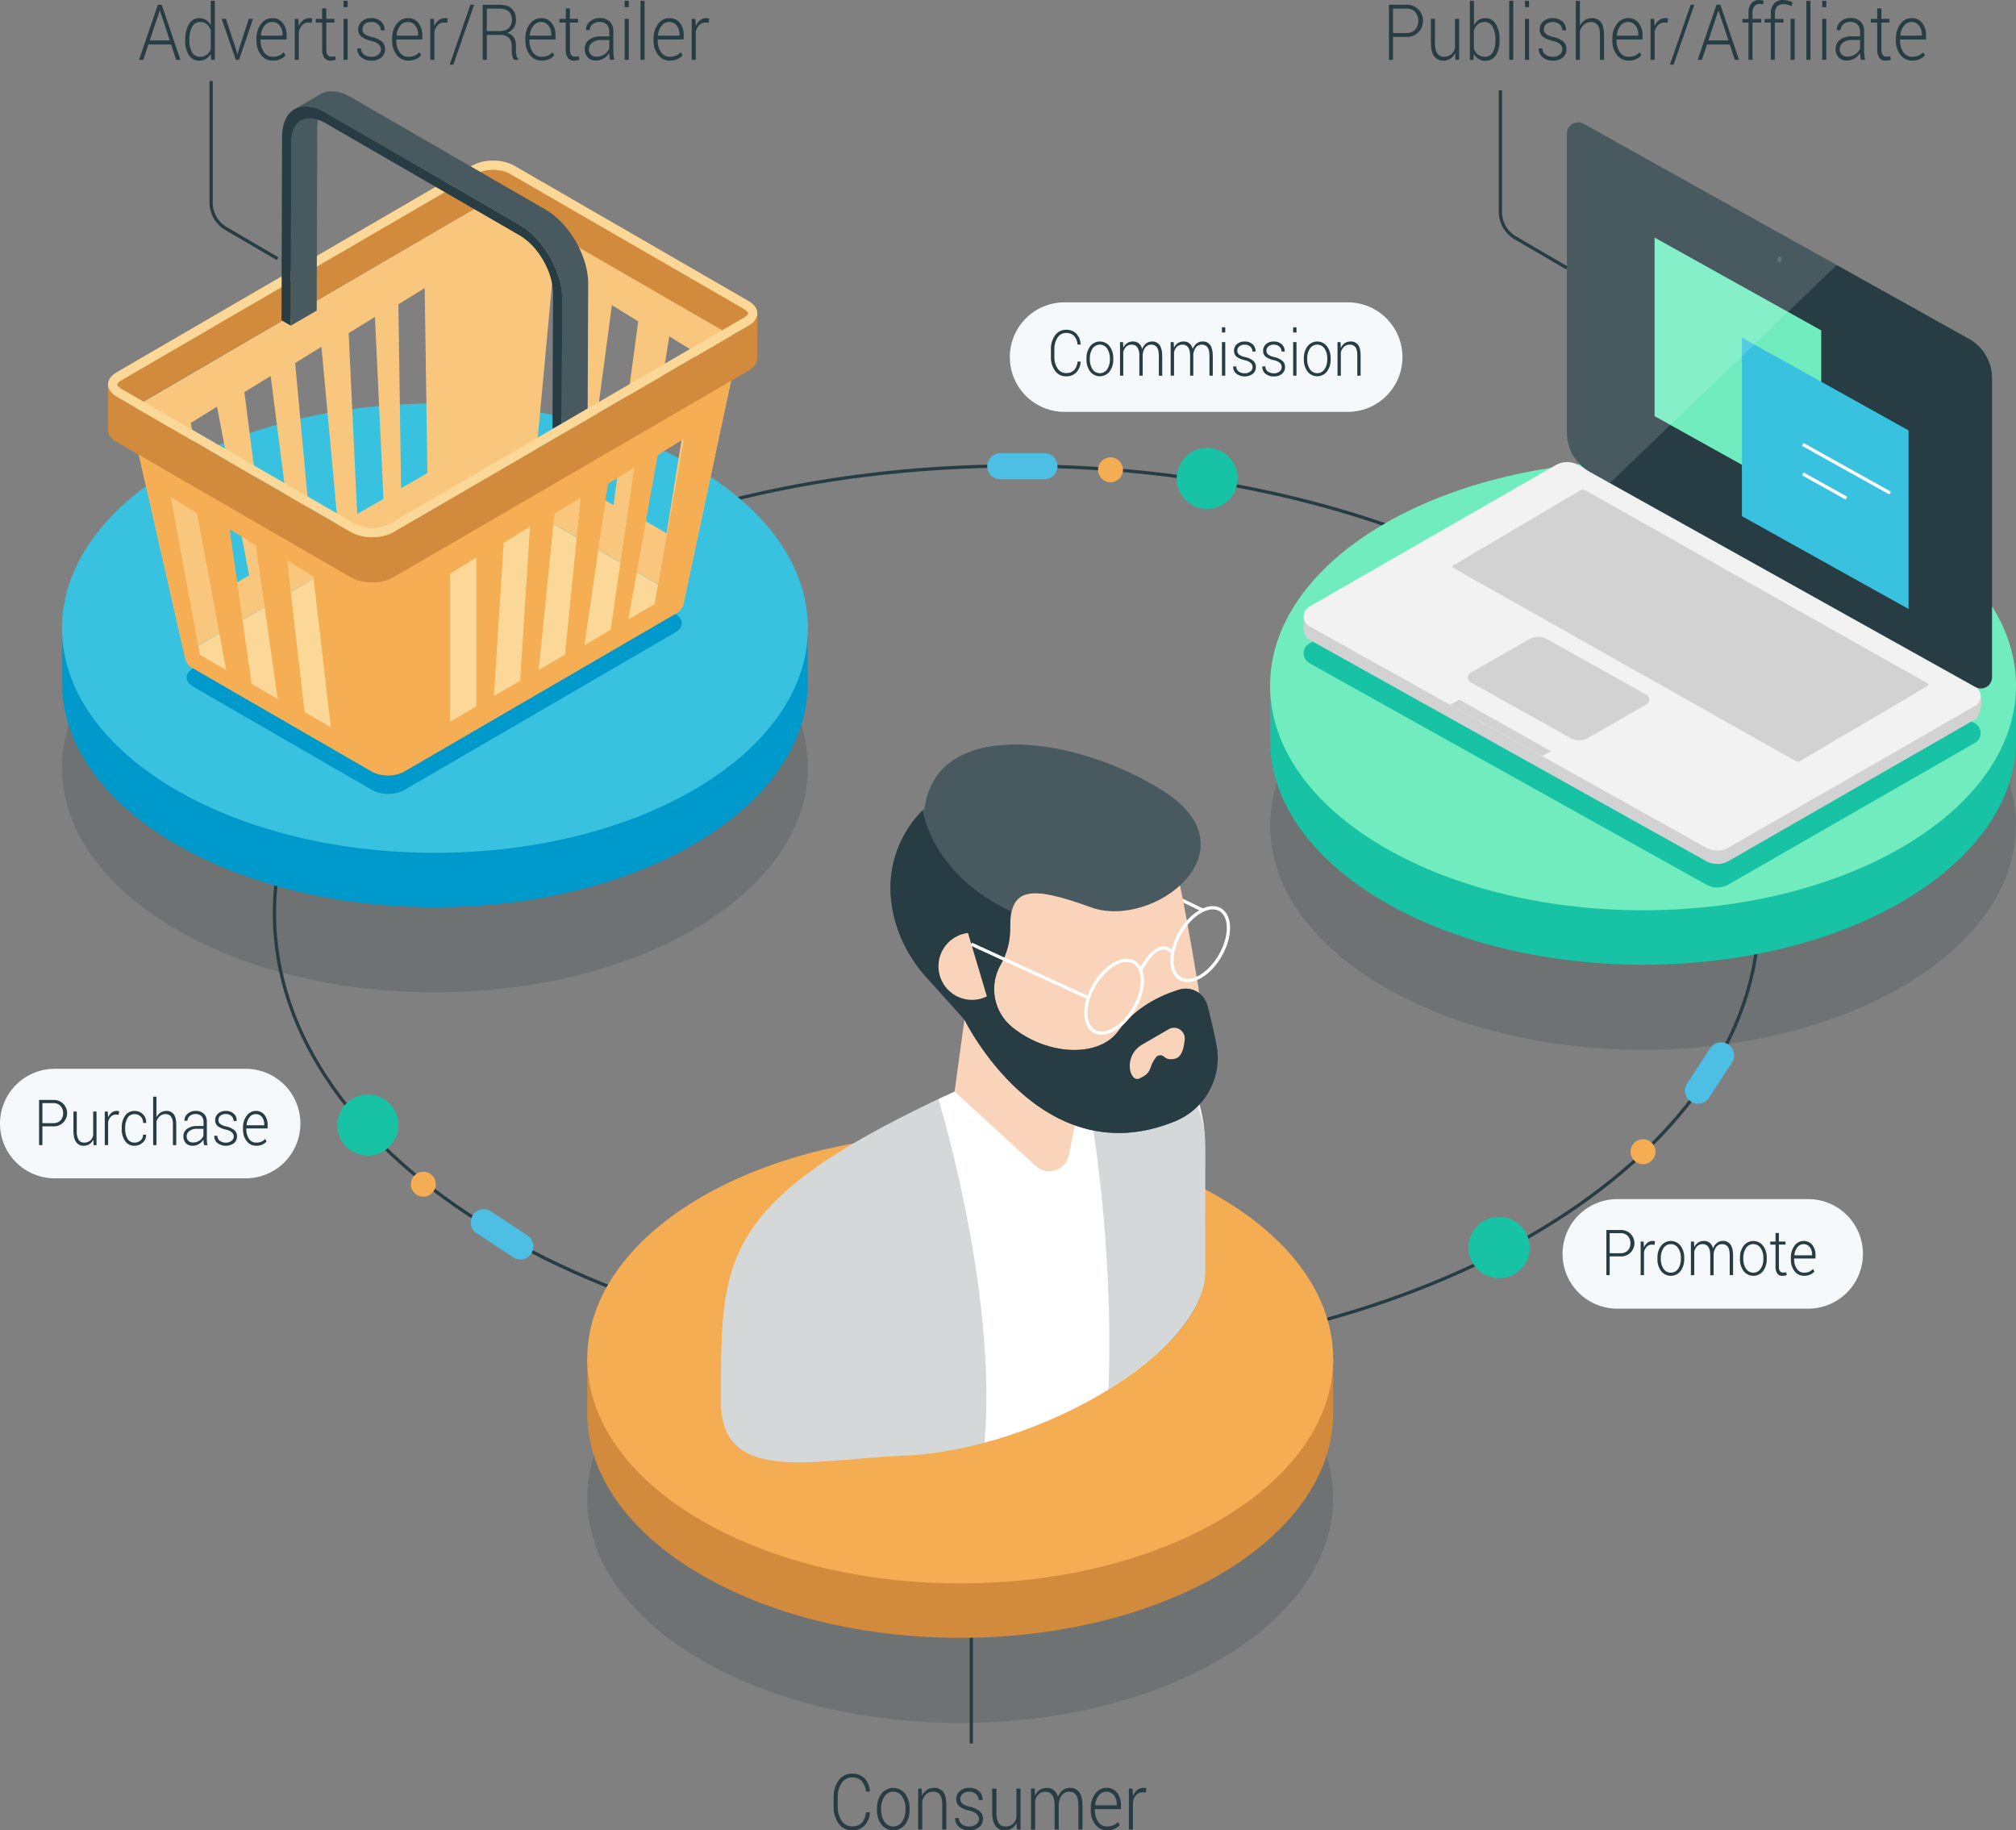 <svg width="618" height="561" viewBox="0 0 618 561" fill="none" xmlns="http://www.w3.org/2000/svg">
<rect x="0" y="0" width="618" height="561" fill="#808080" stroke="none"/>
<g clip-path="url(#clip0_381_1050)">
<path d="M311.669 416.883C437.336 416.883 539.209 355.53 539.209 279.847C539.209 204.164 437.336 142.812 311.669 142.812C186.002 142.812 84.129 204.164 84.129 279.847C84.129 355.53 186.002 416.883 311.669 416.883Z" stroke="#283C43" stroke-miterlimit="10"/>
<path opacity="0.2" d="M503.671 321.769C566.813 321.769 618.001 290.942 618.001 252.915C618.001 214.888 566.813 184.061 503.671 184.061C440.528 184.061 389.341 214.888 389.341 252.915C389.341 290.942 440.528 321.769 503.671 321.769Z" fill="#283C43"/>
<path d="M389.346 210.144V226.831C389.346 264.862 440.531 295.685 503.67 295.685C566.809 295.685 618 264.862 618 226.831V210.144H389.346Z" fill="#18C2A4"/>
<path d="M503.671 278.998C566.813 278.998 618.001 248.171 618.001 210.143C618.001 172.116 566.813 141.289 503.671 141.289C440.528 141.289 389.341 172.116 389.341 210.143C389.341 248.171 440.528 278.998 503.671 278.998Z" fill="#70ECBF"/>
<path opacity="0.2" d="M133.335 304.153C196.477 304.153 247.665 273.326 247.665 235.299C247.665 197.271 196.477 166.444 133.335 166.444C70.192 166.444 19.005 197.271 19.005 235.299C19.005 273.326 70.192 304.153 133.335 304.153Z" fill="#283C43"/>
<path d="M19.005 192.528V209.221C19.005 247.246 70.19 278.07 133.335 278.07C196.479 278.07 247.659 247.246 247.659 209.221V192.528H19.005Z" fill="#0099CC"/>
<path d="M133.335 261.388C196.477 261.388 247.665 230.561 247.665 192.534C247.665 154.507 196.477 123.68 133.335 123.68C70.192 123.68 19.005 154.507 19.005 192.534C19.005 230.561 70.192 261.388 133.335 261.388Z" fill="#38C2E0"/>
<path opacity="0.2" d="M294.349 528.084C357.492 528.084 408.679 497.257 408.679 459.229C408.679 421.202 357.492 390.375 294.349 390.375C231.207 390.375 180.02 421.202 180.02 459.229C180.02 497.257 231.207 528.084 294.349 528.084Z" fill="#283C43"/>
<path d="M180.024 416.458V433.146C180.024 471.17 231.21 501.994 294.349 501.994C357.488 501.994 408.679 471.176 408.679 433.146V416.458H180.024Z" fill="#D28A3C"/>
<path d="M294.349 485.318C357.492 485.318 408.679 454.491 408.679 416.464C408.679 378.437 357.492 347.609 294.349 347.609C231.207 347.609 180.02 378.437 180.02 416.464C180.02 454.491 231.207 485.318 294.349 485.318Z" fill="#F4AD53"/>
<path d="M16.783 327.584H75.308C79.759 327.584 84.028 329.353 87.175 332.501C90.322 335.65 92.09 339.921 92.09 344.373C92.09 346.578 91.656 348.761 90.813 350.798C89.969 352.835 88.733 354.686 87.175 356.245C85.616 357.804 83.766 359.041 81.73 359.885C79.694 360.728 77.512 361.163 75.308 361.163H16.783C12.332 361.163 8.063 359.394 4.916 356.245C1.768 353.097 0 348.826 0 344.373C0 339.921 1.768 335.65 4.916 332.501C8.063 329.353 12.332 327.584 16.783 327.584Z" fill="#F5F9FB"/>
<path d="M13 345.227V350.98H11.977V337.133H16.263C16.816 337.097 17.371 337.175 17.893 337.362C18.415 337.549 18.893 337.841 19.297 338.221C19.702 338.6 20.024 339.058 20.245 339.567C20.465 340.076 20.579 340.625 20.579 341.18C20.579 341.735 20.465 342.283 20.245 342.792C20.024 343.301 19.702 343.76 19.297 344.139C18.893 344.518 18.415 344.811 17.893 344.998C17.371 345.185 16.816 345.263 16.263 345.227H13ZM13 344.254H16.268C16.695 344.287 17.123 344.225 17.524 344.075C17.924 343.924 18.287 343.688 18.587 343.383C19.112 342.777 19.388 341.995 19.361 341.194C19.39 340.386 19.113 339.596 18.587 338.982C18.289 338.673 17.927 338.434 17.526 338.281C17.126 338.129 16.696 338.067 16.268 338.1H13V344.254Z" fill="#283C43"/>
<path d="M28.612 349.294C28.347 349.86 27.933 350.344 27.413 350.691C26.879 351.023 26.26 351.192 25.632 351.178C25.186 351.192 24.743 351.097 24.343 350.899C23.942 350.702 23.597 350.409 23.336 350.047C22.786 349.311 22.511 348.18 22.511 346.652V340.685H23.534V346.681C23.455 347.62 23.652 348.561 24.1 349.39C24.281 349.655 24.526 349.869 24.813 350.013C25.1 350.156 25.419 350.224 25.739 350.211C26.407 350.248 27.066 350.048 27.6 349.645C28.078 349.223 28.416 348.664 28.567 348.044V340.69H29.59V350.986H28.686L28.612 349.294Z" fill="#283C43"/>
<path d="M36.382 341.669L35.618 341.613C35.327 341.601 35.036 341.648 34.763 341.751C34.49 341.854 34.241 342.011 34.029 342.212C33.586 342.673 33.28 343.249 33.147 343.875V350.98H32.118V340.685H33.017L33.147 342.382V342.495C33.374 341.918 33.744 341.408 34.222 341.013C34.681 340.655 35.251 340.467 35.833 340.481C35.96 340.481 36.087 340.492 36.212 340.515L36.517 340.583L36.382 341.669Z" fill="#283C43"/>
<path d="M41.284 350.211C41.941 350.218 42.58 349.989 43.082 349.566C43.342 349.347 43.547 349.072 43.682 348.761C43.818 348.449 43.88 348.111 43.863 347.772H44.773V347.829C44.796 348.279 44.716 348.728 44.539 349.142C44.361 349.556 44.091 349.923 43.749 350.216C43.078 350.842 42.191 351.186 41.273 351.178C40.704 351.203 40.138 351.084 39.627 350.833C39.117 350.582 38.677 350.207 38.349 349.741C37.624 348.646 37.264 347.349 37.32 346.036V345.634C37.268 344.325 37.63 343.032 38.355 341.94C38.681 341.475 39.118 341.1 39.627 340.848C40.136 340.596 40.7 340.475 41.267 340.498C41.737 340.485 42.205 340.567 42.643 340.74C43.08 340.913 43.478 341.173 43.812 341.505C44.154 341.848 44.419 342.26 44.588 342.713C44.758 343.167 44.829 343.652 44.796 344.135V344.192H43.88C43.897 343.828 43.84 343.466 43.71 343.126C43.581 342.786 43.382 342.477 43.127 342.217C42.888 341.976 42.602 341.786 42.287 341.659C41.972 341.532 41.635 341.47 41.295 341.476C40.854 341.451 40.414 341.549 40.025 341.759C39.636 341.968 39.312 342.282 39.09 342.664C38.584 343.572 38.337 344.601 38.378 345.64V346.03C38.334 347.075 38.578 348.113 39.084 349.028C39.308 349.408 39.631 349.718 40.019 349.927C40.407 350.135 40.844 350.233 41.284 350.211Z" fill="#283C43"/>
<path d="M47.962 342.45C48.237 341.869 48.663 341.373 49.195 341.013C49.726 340.663 50.351 340.483 50.987 340.498C51.417 340.472 51.848 340.55 52.241 340.725C52.635 340.9 52.981 341.168 53.249 341.505C53.769 342.18 54.029 343.223 54.029 344.633V350.98H53.006V344.605C53.081 343.757 52.87 342.909 52.407 342.195C52.21 341.954 51.96 341.763 51.676 341.636C51.392 341.51 51.083 341.451 50.773 341.466C50.13 341.445 49.503 341.665 49.014 342.082C48.523 342.521 48.163 343.086 47.974 343.717V350.98H46.944V336.143H47.974L47.962 342.45Z" fill="#283C43"/>
<path d="M62.551 350.98C62.483 350.63 62.432 350.33 62.404 350.075C62.377 349.82 62.363 349.563 62.364 349.306C62.015 349.85 61.547 350.308 60.996 350.647C60.417 351.004 59.748 351.189 59.068 351.178C58.682 351.201 58.295 351.142 57.933 351.005C57.572 350.867 57.243 350.655 56.97 350.381C56.448 349.795 56.177 349.027 56.218 348.243C56.211 347.802 56.309 347.367 56.506 346.973C56.703 346.579 56.992 346.238 57.349 345.98C58.222 345.369 59.276 345.068 60.34 345.126H62.387V343.825C62.406 343.503 62.358 343.181 62.246 342.88C62.134 342.578 61.961 342.302 61.737 342.071C61.497 341.853 61.216 341.684 60.91 341.577C60.604 341.469 60.279 341.423 59.956 341.443C59.309 341.421 58.676 341.634 58.174 342.043C57.954 342.218 57.776 342.441 57.655 342.694C57.533 342.948 57.471 343.226 57.473 343.508H56.529V343.451C56.518 343.058 56.598 342.667 56.762 342.309C56.925 341.952 57.169 341.636 57.473 341.387C58.172 340.77 59.081 340.445 60.012 340.481C60.915 340.438 61.799 340.749 62.477 341.347C62.8 341.671 63.051 342.06 63.212 342.488C63.373 342.916 63.44 343.374 63.41 343.83V348.887C63.396 349.255 63.404 349.624 63.433 349.991C63.468 350.334 63.528 350.674 63.614 351.009L62.551 350.98ZM59.187 350.172C59.879 350.187 60.56 349.989 61.137 349.606C61.682 349.249 62.109 348.739 62.364 348.141V345.974H60.3C59.504 345.933 58.718 346.167 58.072 346.636C57.806 346.822 57.589 347.07 57.439 347.359C57.289 347.648 57.212 347.968 57.213 348.294C57.204 348.545 57.245 348.795 57.335 349.031C57.424 349.266 57.56 349.481 57.733 349.662C57.927 349.843 58.156 349.982 58.406 350.07C58.657 350.158 58.922 350.192 59.187 350.172Z" fill="#283C43"/>
<path d="M71.655 348.361C71.656 348.125 71.61 347.891 71.519 347.673C71.427 347.455 71.293 347.258 71.123 347.094C70.567 346.64 69.903 346.338 69.195 346.217C68.31 346.046 67.473 345.685 66.741 345.159C66.475 344.932 66.264 344.646 66.127 344.325C65.99 344.003 65.929 343.653 65.949 343.304C65.944 342.927 66.021 342.553 66.176 342.209C66.33 341.865 66.558 341.559 66.843 341.312C67.5 340.749 68.347 340.457 69.212 340.498C70.12 340.451 71.01 340.759 71.694 341.358C71.991 341.63 72.222 341.964 72.373 342.337C72.524 342.71 72.589 343.112 72.565 343.513V343.57H71.615C71.617 343.287 71.559 343.007 71.445 342.749C71.331 342.491 71.164 342.259 70.954 342.07C70.719 341.856 70.445 341.69 70.146 341.582C69.847 341.474 69.529 341.427 69.212 341.443C68.594 341.4 67.985 341.604 67.516 342.008C67.339 342.166 67.197 342.36 67.1 342.576C67.002 342.793 66.951 343.027 66.95 343.264C66.945 343.482 66.985 343.699 67.069 343.901C67.153 344.103 67.278 344.285 67.436 344.435C68.004 344.858 68.666 345.137 69.365 345.25C70.265 345.43 71.111 345.817 71.836 346.381C72.11 346.621 72.326 346.919 72.469 347.254C72.612 347.589 72.678 347.952 72.661 348.316C72.673 348.711 72.595 349.104 72.432 349.465C72.27 349.826 72.027 350.145 71.723 350.397C70.97 350.932 70.066 351.212 69.142 351.195C68.219 351.177 67.326 350.864 66.594 350.301C66.291 350.038 66.052 349.711 65.895 349.342C65.737 348.974 65.665 348.574 65.683 348.174V348.112H66.628C66.621 348.427 66.692 348.738 66.834 349.02C66.976 349.301 67.185 349.543 67.442 349.724C67.974 350.067 68.596 350.242 69.229 350.228C69.862 350.257 70.485 350.056 70.982 349.662C71.187 349.512 71.354 349.316 71.471 349.09C71.588 348.865 71.651 348.615 71.655 348.361Z" fill="#283C43"/>
<path d="M78.514 351.178C77.954 351.183 77.401 351.057 76.899 350.81C76.397 350.562 75.961 350.2 75.625 349.752C74.836 348.717 74.436 347.438 74.494 346.138V345.617C74.443 344.302 74.842 343.009 75.625 341.952C75.938 341.507 76.353 341.143 76.835 340.89C77.316 340.637 77.851 340.503 78.395 340.498C78.905 340.474 79.413 340.57 79.878 340.778C80.344 340.986 80.754 341.301 81.076 341.697C81.761 342.618 82.102 343.752 82.037 344.899V345.866H75.5V346.143C75.462 347.174 75.753 348.191 76.332 349.045C76.566 349.409 76.89 349.708 77.272 349.913C77.653 350.118 78.081 350.222 78.514 350.216C79.073 350.229 79.629 350.129 80.148 349.922C80.584 349.727 80.97 349.437 81.279 349.073L81.715 349.854C81.353 350.272 80.903 350.604 80.397 350.827C79.8 351.073 79.159 351.192 78.514 351.178ZM78.384 341.465C78.013 341.463 77.646 341.55 77.314 341.719C76.983 341.887 76.697 342.131 76.478 342.432C75.943 343.127 75.629 343.967 75.579 344.842V344.893H81.002V344.605C81.035 343.791 80.785 342.992 80.295 342.342C80.067 342.056 79.776 341.828 79.444 341.676C79.112 341.524 78.749 341.452 78.384 341.465Z" fill="#283C43"/>
<path d="M495.776 367.526H554.301C558.752 367.526 563.021 369.295 566.168 372.444C569.315 375.592 571.084 379.863 571.084 384.316C571.084 388.768 569.315 393.039 566.168 396.188C563.021 399.336 558.752 401.105 554.301 401.105H495.776C491.325 401.105 487.056 399.336 483.909 396.188C480.761 393.039 478.993 388.768 478.993 384.316C478.993 379.863 480.761 375.592 483.909 372.444C487.056 369.295 491.325 367.526 495.776 367.526Z" fill="#F5F9FB"/>
<path d="M413.14 92.663H326.342C317.073 92.663 309.56 100.18 309.56 109.452C309.56 118.725 317.073 126.242 326.342 126.242H413.14C422.409 126.242 429.923 118.725 429.923 109.452C429.923 100.18 422.409 92.663 413.14 92.663Z" fill="#F5F9FB"/>
<path d="M331.262 110.823V110.879C331.223 112.095 330.749 113.257 329.928 114.154C329.515 114.559 329.023 114.874 328.483 115.079C327.943 115.285 327.366 115.376 326.789 115.348C326.136 115.364 325.489 115.22 324.904 114.929C324.318 114.639 323.813 114.209 323.431 113.679C322.537 112.421 322.089 110.9 322.158 109.357V107.095C322.092 105.553 322.539 104.033 323.431 102.773C323.81 102.237 324.314 101.803 324.899 101.507C325.485 101.211 326.134 101.063 326.789 101.076C327.366 101.046 327.942 101.135 328.482 101.336C329.023 101.538 329.517 101.847 329.933 102.247C330.763 103.146 331.235 104.316 331.262 105.539V105.596H330.329C330.265 104.625 329.891 103.701 329.26 102.96C328.942 102.646 328.56 102.402 328.142 102.246C327.723 102.089 327.275 102.022 326.829 102.049C326.308 102.04 325.794 102.164 325.335 102.41C324.876 102.655 324.487 103.014 324.205 103.452C323.508 104.52 323.162 105.78 323.216 107.055V109.318C323.158 110.6 323.504 111.869 324.205 112.944C324.487 113.382 324.876 113.74 325.335 113.986C325.794 114.231 326.308 114.356 326.829 114.347C327.275 114.373 327.721 114.308 328.141 114.154C328.56 114 328.943 113.762 329.266 113.453C329.898 112.716 330.271 111.792 330.329 110.823H331.262Z" fill="#283C43"/>
<path d="M333.06 109.849C333.008 108.514 333.406 107.201 334.191 106.121C334.544 105.668 334.995 105.302 335.511 105.051C336.026 104.799 336.592 104.668 337.166 104.668C337.739 104.668 338.305 104.799 338.821 105.051C339.336 105.302 339.787 105.668 340.14 106.121C340.925 107.201 341.323 108.514 341.271 109.849V110.143C341.325 111.479 340.927 112.795 340.14 113.876C339.786 114.328 339.334 114.693 338.818 114.944C338.303 115.195 337.736 115.326 337.163 115.326C336.589 115.326 336.023 115.195 335.507 114.944C334.991 114.693 334.54 114.328 334.186 113.876C333.399 112.795 333 111.479 333.055 110.143L333.06 109.849ZM334.09 110.16C334.052 111.22 334.334 112.266 334.898 113.164C335.145 113.538 335.481 113.846 335.875 114.058C336.27 114.271 336.712 114.383 337.16 114.383C337.608 114.383 338.05 114.271 338.445 114.058C338.839 113.846 339.175 113.538 339.422 113.164C339.988 112.267 340.272 111.22 340.236 110.16V109.843C340.27 108.789 339.984 107.75 339.416 106.862C339.173 106.482 338.839 106.17 338.443 105.954C338.048 105.738 337.605 105.624 337.154 105.624C336.704 105.624 336.26 105.738 335.865 105.954C335.47 106.17 335.135 106.482 334.892 106.862C334.33 107.752 334.049 108.791 334.084 109.843L334.09 110.16Z" fill="#283C43"/>
<path d="M344.257 104.855L344.347 106.552C344.615 105.991 345.024 105.509 345.535 105.154C346.06 104.817 346.675 104.645 347.299 104.662C347.939 104.637 348.567 104.837 349.074 105.228C349.607 105.678 349.975 106.293 350.12 106.976C350.362 106.315 350.773 105.729 351.314 105.279C351.854 104.865 352.521 104.649 353.202 104.668C353.64 104.65 354.075 104.74 354.47 104.93C354.864 105.121 355.206 105.406 355.464 105.76C355.999 106.491 356.269 107.623 356.273 109.154V115.156H355.243V109.114C355.243 107.847 355.04 106.948 354.638 106.422C354.441 106.163 354.183 105.956 353.887 105.819C353.592 105.682 353.267 105.619 352.942 105.635C352.591 105.617 352.24 105.683 351.92 105.828C351.599 105.972 351.318 106.192 351.099 106.467C350.641 107.088 350.363 107.824 350.296 108.594C350.296 108.639 350.296 108.701 350.296 108.78C350.296 108.86 350.296 108.928 350.296 108.961V115.15H349.261V109.114C349.339 108.182 349.123 107.248 348.645 106.444C348.45 106.18 348.193 105.969 347.898 105.828C347.602 105.686 347.276 105.62 346.948 105.635C346.634 105.62 346.321 105.666 346.025 105.772C345.729 105.878 345.456 106.041 345.224 106.252C344.774 106.706 344.464 107.279 344.33 107.904V115.15H343.335V104.855H344.257Z" fill="#283C43"/>
<path d="M359.784 104.854L359.88 106.551C360.146 105.988 360.556 105.506 361.068 105.153C361.593 104.816 362.208 104.644 362.832 104.661C363.472 104.636 364.1 104.836 364.607 105.227C365.13 105.678 365.489 106.288 365.631 106.964C365.872 106.303 366.284 105.717 366.824 105.267C367.365 104.852 368.032 104.636 368.713 104.656C369.15 104.637 369.586 104.728 369.98 104.918C370.375 105.108 370.716 105.393 370.974 105.747C371.513 106.479 371.781 107.61 371.777 109.141V115.143H370.754V109.113C370.754 107.846 370.55 106.947 370.149 106.421C369.951 106.162 369.693 105.955 369.398 105.818C369.102 105.681 368.778 105.618 368.452 105.634C368.101 105.616 367.751 105.682 367.43 105.826C367.109 105.971 366.828 106.19 366.609 106.466C366.151 107.087 365.873 107.823 365.806 108.593C365.806 108.638 365.806 108.7 365.806 108.779C365.806 108.859 365.806 108.926 365.806 108.96V115.149H364.822V109.113C364.822 107.869 364.619 106.981 364.212 106.443C364.017 106.179 363.76 105.968 363.464 105.826C363.169 105.685 362.843 105.619 362.515 105.634C362.201 105.619 361.887 105.665 361.592 105.771C361.296 105.877 361.023 106.04 360.791 106.251C360.341 106.705 360.031 107.278 359.897 107.903V115.149H358.862V104.854H359.784Z" fill="#283C43"/>
<path d="M375.6 101.907H374.582V100.312H375.6V101.907ZM375.6 115.149H374.582V104.854H375.6V115.149Z" fill="#283C43"/>
<path d="M383.98 112.53C383.981 112.294 383.935 112.06 383.844 111.842C383.752 111.624 383.618 111.427 383.448 111.263C382.889 110.81 382.223 110.506 381.514 110.38C380.631 110.214 379.795 109.855 379.066 109.328C378.8 109.101 378.589 108.816 378.452 108.494C378.315 108.172 378.254 107.822 378.274 107.473C378.268 107.096 378.345 106.722 378.499 106.377C378.653 106.033 378.882 105.727 379.168 105.482C379.823 104.919 380.669 104.628 381.531 104.667C382.439 104.619 383.33 104.928 384.014 105.527C384.311 105.798 384.544 106.132 384.696 106.505C384.848 106.878 384.914 107.28 384.89 107.682V107.739H383.94C383.94 107.461 383.882 107.186 383.77 106.932C383.658 106.678 383.495 106.45 383.29 106.262C383.056 106.047 382.781 105.881 382.482 105.773C382.183 105.665 381.866 105.618 381.548 105.634C380.93 105.591 380.321 105.795 379.852 106.2C379.675 106.358 379.534 106.552 379.436 106.768C379.339 106.984 379.288 107.219 379.286 107.456C379.28 107.674 379.32 107.891 379.402 108.092C379.485 108.294 379.609 108.476 379.767 108.627C380.337 109.05 381 109.329 381.701 109.441C382.601 109.623 383.446 110.01 384.172 110.573C384.445 110.813 384.66 111.112 384.802 111.447C384.944 111.781 385.009 112.144 384.992 112.507C385.005 112.902 384.928 113.295 384.766 113.656C384.605 114.017 384.363 114.336 384.059 114.589C383.306 115.124 382.402 115.403 381.479 115.386C380.556 115.369 379.662 115.056 378.93 114.493C378.627 114.231 378.387 113.903 378.229 113.535C378.072 113.166 378 112.766 378.02 112.366V112.304H378.959C378.952 112.619 379.023 112.931 379.167 113.212C379.31 113.494 379.52 113.735 379.778 113.916C380.308 114.258 380.929 114.434 381.56 114.419C382.195 114.449 382.819 114.248 383.318 113.854C383.523 113.699 383.689 113.499 383.804 113.269C383.919 113.04 383.979 112.787 383.98 112.53Z" fill="#283C43"/>
<path d="M392.908 112.53C392.909 112.293 392.861 112.059 392.769 111.841C392.677 111.624 392.541 111.427 392.371 111.263C391.814 110.809 391.15 110.506 390.443 110.38C389.557 110.214 388.72 109.855 387.989 109.328C387.722 109.101 387.512 108.815 387.375 108.493C387.237 108.172 387.176 107.822 387.197 107.473C387.192 107.096 387.269 106.722 387.423 106.378C387.578 106.034 387.805 105.728 388.09 105.481C388.747 104.917 389.595 104.626 390.46 104.667C391.367 104.62 392.258 104.928 392.942 105.527C393.239 105.798 393.471 106.132 393.622 106.505C393.773 106.878 393.838 107.28 393.813 107.682V107.738H392.863C392.864 107.461 392.807 107.187 392.696 106.932C392.585 106.678 392.422 106.45 392.218 106.262C391.984 106.047 391.71 105.881 391.411 105.773C391.112 105.665 390.794 105.618 390.477 105.634C389.859 105.593 389.25 105.796 388.78 106.2C388.604 106.358 388.462 106.551 388.364 106.768C388.267 106.984 388.216 107.218 388.215 107.456C388.209 107.674 388.25 107.891 388.334 108.093C388.418 108.294 388.543 108.476 388.701 108.627C389.27 109.048 389.931 109.328 390.629 109.441C391.53 109.621 392.376 110.008 393.1 110.573C393.374 110.812 393.591 111.111 393.734 111.446C393.876 111.781 393.942 112.143 393.926 112.507C393.939 112.903 393.862 113.296 393.699 113.657C393.536 114.018 393.293 114.337 392.987 114.589C392.286 115.147 391.406 115.431 390.511 115.386C389.544 115.443 388.594 115.123 387.859 114.493C387.556 114.23 387.317 113.902 387.159 113.534C387.002 113.165 386.93 112.766 386.948 112.366V112.303H387.893C387.886 112.618 387.957 112.93 388.099 113.211C388.241 113.492 388.449 113.734 388.707 113.916C389.239 114.257 389.861 114.433 390.494 114.419C391.127 114.448 391.75 114.247 392.247 113.853C392.452 113.699 392.619 113.5 392.734 113.27C392.849 113.04 392.908 112.787 392.908 112.53Z" fill="#283C43"/>
<path d="M397.432 101.907H396.414V100.312H397.432V101.907ZM397.432 115.149H396.414V104.854H397.432V115.149Z" fill="#283C43"/>
<path d="M399.694 109.849C399.641 108.514 400.04 107.201 400.825 106.121C401.178 105.668 401.629 105.302 402.144 105.051C402.66 104.799 403.226 104.668 403.799 104.668C404.373 104.668 404.939 104.799 405.454 105.051C405.97 105.302 406.421 105.668 406.774 106.121C407.559 107.201 407.957 108.514 407.905 109.849V110.143C407.956 111.479 407.558 112.794 406.774 113.876C406.42 114.328 405.968 114.693 405.452 114.944C404.936 115.195 404.37 115.326 403.797 115.326C403.223 115.326 402.657 115.195 402.141 114.944C401.625 114.693 401.173 114.328 400.819 113.876C400.033 112.795 399.634 111.479 399.689 110.143L399.694 109.849ZM400.718 110.16C400.682 111.22 400.966 112.267 401.532 113.164C401.779 113.538 402.114 113.846 402.509 114.058C402.904 114.271 403.345 114.383 403.794 114.383C404.242 114.383 404.684 114.271 405.078 114.058C405.473 113.846 405.809 113.538 406.056 113.164C406.622 112.267 406.905 111.22 406.87 110.16V109.843C406.904 108.789 406.618 107.75 406.05 106.862C405.807 106.482 405.472 106.17 405.077 105.954C404.682 105.738 404.239 105.624 403.788 105.624C403.338 105.624 402.894 105.738 402.499 105.954C402.104 106.17 401.769 106.482 401.526 106.862C400.962 107.752 400.679 108.79 400.712 109.843L400.718 110.16Z" fill="#283C43"/>
<path d="M410.929 104.854L411.025 106.653C411.285 106.064 411.699 105.556 412.224 105.182C412.754 104.831 413.38 104.651 414.016 104.667C414.453 104.64 414.89 104.719 415.29 104.897C415.689 105.076 416.04 105.348 416.312 105.691C416.84 106.37 417.102 107.433 417.098 108.882V115.149H416.074V108.876C416.074 107.694 415.877 106.862 415.475 106.37C415.269 106.123 415.009 105.928 414.714 105.8C414.42 105.673 414.099 105.616 413.779 105.635C413.132 105.609 412.501 105.836 412.02 106.268C411.541 106.732 411.2 107.319 411.036 107.965V115.161H410.013V104.865L410.929 104.854Z" fill="#283C43"/>
<path d="M493.446 385.091V390.844H492.429V376.996H496.715C497.268 376.96 497.823 377.038 498.345 377.225C498.867 377.412 499.345 377.705 499.75 378.084C500.154 378.463 500.477 378.922 500.697 379.431C500.918 379.94 501.031 380.489 501.031 381.043C501.031 381.598 500.918 382.147 500.697 382.656C500.477 383.165 500.154 383.623 499.75 384.002C499.345 384.382 498.867 384.674 498.345 384.861C497.823 385.048 497.268 385.127 496.715 385.091H493.446ZM493.446 384.118H496.715C497.141 384.15 497.57 384.089 497.97 383.938C498.371 383.788 498.733 383.552 499.033 383.247C499.558 382.641 499.835 381.859 499.808 381.057C499.835 380.25 499.561 379.461 499.039 378.846C498.74 378.537 498.377 378.297 497.975 378.145C497.574 377.992 497.143 377.93 496.715 377.963H493.446V384.118Z" fill="#283C43"/>
<path d="M507.198 381.533L506.435 381.476C506.143 381.466 505.853 381.513 505.58 381.616C505.307 381.719 505.058 381.875 504.846 382.076C504.402 382.537 504.097 383.113 503.964 383.739V390.844H502.935V380.537H503.834L503.964 382.234V382.348C504.191 381.77 504.56 381.261 505.038 380.866C505.498 380.507 506.067 380.319 506.65 380.334C506.777 380.333 506.904 380.345 507.028 380.368L507.334 380.436L507.198 381.533Z" fill="#283C43"/>
<path d="M508.086 385.543C508.031 384.208 508.43 382.894 509.217 381.815C509.569 381.363 510.02 380.997 510.535 380.745C511.05 380.493 511.615 380.362 512.189 380.362C512.762 380.362 513.327 380.493 513.842 380.745C514.357 380.997 514.808 381.363 515.16 381.815C515.948 382.894 516.346 384.208 516.291 385.543V385.86C516.345 387.196 515.947 388.512 515.16 389.593C514.807 390.045 514.355 390.41 513.84 390.661C513.325 390.912 512.759 391.043 512.186 391.043C511.613 391.043 511.047 390.912 510.532 390.661C510.016 390.41 509.565 390.045 509.211 389.593C508.422 388.513 508.023 387.197 508.081 385.86L508.086 385.543ZM509.115 385.854C509.079 386.915 509.363 387.961 509.93 388.858C510.175 389.234 510.511 389.542 510.906 389.756C511.301 389.97 511.743 390.082 512.191 390.082C512.64 390.082 513.082 389.97 513.477 389.756C513.872 389.542 514.208 389.234 514.453 388.858C515.022 387.962 515.308 386.915 515.273 385.854V385.537C515.306 384.483 515.018 383.444 514.448 382.556C514.206 382.175 513.871 381.862 513.476 381.645C513.081 381.427 512.637 381.314 512.186 381.314C511.735 381.314 511.291 381.427 510.896 381.645C510.5 381.862 510.166 382.175 509.924 382.556C509.36 383.446 509.076 384.485 509.11 385.537L509.115 385.854Z" fill="#283C43"/>
<path d="M519.282 380.537L519.378 382.234C519.642 381.672 520.05 381.19 520.56 380.837C521.088 380.499 521.704 380.328 522.33 380.345C522.97 380.32 523.598 380.52 524.106 380.91C524.624 381.364 524.983 381.973 525.129 382.647C525.366 381.984 525.778 381.397 526.322 380.95C526.86 380.535 527.526 380.319 528.205 380.339C528.643 380.322 529.078 380.412 529.472 380.603C529.867 380.793 530.208 381.077 530.467 381.431C530.998 382.16 531.27 383.292 531.27 384.825V390.827H530.241V384.808C530.241 383.541 530.043 382.641 529.641 382.115C529.443 381.857 529.185 381.651 528.889 381.514C528.594 381.377 528.27 381.314 527.945 381.329C527.595 381.31 527.245 381.376 526.925 381.521C526.605 381.666 526.325 381.885 526.107 382.16C525.647 382.781 525.369 383.517 525.304 384.287V384.497C525.304 384.582 525.304 384.644 525.304 384.678V390.866H524.27V384.808C524.27 383.563 524.066 382.675 523.659 382.138C523.463 381.875 523.206 381.664 522.911 381.523C522.615 381.382 522.29 381.316 521.962 381.329C521.338 381.305 520.729 381.526 520.266 381.945C519.819 382.401 519.509 382.974 519.373 383.597V390.844H518.338V380.537H519.282Z" fill="#283C43"/>
<path d="M533.38 385.543C533.327 384.209 533.726 382.895 534.511 381.815C534.864 381.363 535.315 380.997 535.83 380.745C536.346 380.493 536.912 380.362 537.485 380.362C538.059 380.362 538.625 380.493 539.14 380.745C539.656 380.997 540.107 381.363 540.459 381.815C541.245 382.895 541.643 384.209 541.59 385.543V385.86C541.645 387.196 541.246 388.512 540.459 389.593C540.106 390.045 539.655 390.41 539.139 390.661C538.624 390.912 538.058 391.043 537.485 391.043C536.912 391.043 536.346 390.912 535.831 390.661C535.316 390.41 534.864 390.045 534.511 389.593C533.724 388.512 533.326 387.196 533.38 385.86V385.543ZM534.403 385.854C534.367 386.915 534.651 387.961 535.218 388.858C535.463 389.234 535.799 389.542 536.194 389.756C536.589 389.97 537.031 390.082 537.479 390.082C537.928 390.082 538.37 389.97 538.765 389.756C539.16 389.542 539.496 389.234 539.741 388.858C540.313 387.963 540.599 386.916 540.561 385.854V385.537C540.595 384.484 540.31 383.444 539.741 382.556C539.498 382.177 539.164 381.864 538.769 381.648C538.373 381.432 537.93 381.318 537.479 381.318C537.029 381.318 536.586 381.432 536.19 381.648C535.795 381.864 535.461 382.177 535.218 382.556C534.654 383.446 534.37 384.485 534.403 385.537V385.854Z" fill="#283C43"/>
<path d="M545.316 377.918V380.537H547.351V381.47H545.316V388.179C545.271 388.679 545.386 389.18 545.644 389.61C545.745 389.746 545.878 389.855 546.03 389.929C546.183 390.003 546.351 390.039 546.52 390.034C546.682 390.043 546.844 390.043 547.006 390.034C547.196 390.019 547.385 389.993 547.572 389.955L547.725 390.804C547.526 390.894 547.317 390.958 547.103 390.996C546.858 391.036 546.61 391.057 546.362 391.058C546.073 391.073 545.785 391.019 545.521 390.9C545.258 390.781 545.026 390.6 544.846 390.374C544.425 389.734 544.226 388.972 544.281 388.207V381.481H542.681V380.537H544.281V377.906L545.316 377.918Z" fill="#283C43"/>
<path d="M553 391.041C552.44 391.047 551.887 390.921 551.385 390.673C550.883 390.425 550.447 390.063 550.111 389.616C549.324 388.579 548.925 387.301 548.98 386.001V385.48C548.925 384.165 549.325 382.871 550.111 381.815C550.421 381.369 550.835 381.004 551.316 380.751C551.797 380.498 552.332 380.364 552.876 380.361C553.385 380.337 553.893 380.433 554.358 380.641C554.824 380.85 555.234 381.164 555.556 381.56C556.246 382.478 556.593 383.609 556.534 384.756V385.724H549.992V386.001C549.954 387.032 550.245 388.048 550.823 388.903C551.058 389.267 551.382 389.565 551.763 389.77C552.145 389.974 552.573 390.079 553.006 390.074C553.565 390.087 554.12 389.987 554.64 389.78C555.075 389.585 555.462 389.295 555.771 388.931L556.212 389.712C555.847 390.129 555.395 390.461 554.889 390.685C554.291 390.933 553.647 391.054 553 391.041ZM552.87 381.328C552.498 381.327 552.132 381.414 551.801 381.582C551.469 381.751 551.183 381.995 550.964 382.296C550.429 382.99 550.115 383.83 550.065 384.705V384.756H555.488V384.496C555.524 383.682 555.274 382.882 554.781 382.233C554.557 381.941 554.267 381.707 553.935 381.55C553.603 381.392 553.238 381.316 552.87 381.328Z" fill="#283C43"/>
<path d="M401.396 203.265L523.059 271.146C524.098 271.725 525.269 272.025 526.458 272.017C527.647 272.009 528.814 271.694 529.845 271.101L605.435 227.68C605.964 227.376 606.402 226.937 606.706 226.408C607.009 225.88 607.167 225.28 607.163 224.67C607.159 224.06 606.993 223.463 606.683 222.938C606.372 222.413 605.928 221.98 605.396 221.684L483.732 153.802C482.694 153.223 481.523 152.922 480.334 152.929C479.145 152.936 477.978 153.25 476.946 153.842L401.356 197.258C400.825 197.561 400.384 198 400.078 198.53C399.773 199.059 399.614 199.661 399.618 200.273C399.622 200.885 399.789 201.484 400.101 202.01C400.414 202.536 400.86 202.969 401.396 203.265Z" fill="#18C2A4"/>
<path d="M605.814 210.704L483.731 146.624C482.693 146.044 481.523 145.742 480.333 145.749C479.144 145.756 477.977 146.071 476.946 146.664L401.355 190.091H401.327C400.598 190.459 399.631 189.05 399.631 189.05V193.089C399.633 193.699 399.799 194.298 400.11 194.823C400.421 195.348 400.867 195.781 401.401 196.076L523.065 263.957C523.585 264.244 524.14 264.463 524.716 264.608H524.755C525.014 264.674 525.276 264.723 525.541 264.755H525.796C525.982 264.755 526.175 264.755 526.361 264.789H527.175C527.347 264.774 527.517 264.747 527.684 264.709L527.984 264.647C528.171 264.602 528.357 264.545 528.55 264.489L528.776 264.41C528.968 264.336 529.155 264.257 529.341 264.166L529.443 264.127C529.573 264.065 529.709 264.008 529.839 263.935L605.429 220.507C607.753 219.161 608.155 212.005 605.814 210.704Z" fill="#D2D2D2"/>
<path d="M401.396 191.952L523.059 259.833C524.098 260.412 525.269 260.711 526.458 260.704C527.647 260.696 528.814 260.38 529.845 259.788L605.435 216.366C605.964 216.062 606.402 215.624 606.706 215.095C607.009 214.566 607.167 213.966 607.163 213.357C607.159 212.747 606.993 212.149 606.683 211.624C606.372 211.1 605.928 210.667 605.396 210.37L483.732 142.489C482.694 141.909 481.523 141.608 480.334 141.615C479.145 141.622 477.978 141.937 476.946 142.528L401.356 185.944C400.825 186.247 400.384 186.686 400.078 187.216C399.773 187.746 399.614 188.348 399.618 188.959C399.622 189.571 399.789 190.171 400.101 190.697C400.414 191.222 400.86 191.656 401.396 191.952Z" fill="#F2F2F2"/>
<path d="M487.391 144.65L605.571 210.591C606.094 210.878 606.683 211.023 607.279 211.013C607.875 211.004 608.459 210.839 608.972 210.535C609.485 210.232 609.911 209.8 610.207 209.282C610.503 208.764 610.659 208.178 610.66 207.582V115.902C610.661 113.449 610.006 111.039 608.765 108.923C607.523 106.807 605.739 105.061 603.598 103.865L485.417 37.924C485.02 37.708 484.584 37.572 484.134 37.524C483.685 37.476 483.23 37.518 482.796 37.646C482.362 37.774 481.958 37.987 481.606 38.271C481.255 38.556 480.963 38.907 480.747 39.304C480.473 39.803 480.329 40.364 480.328 40.933V132.613C480.328 135.066 480.982 137.475 482.224 139.592C483.465 141.708 485.249 143.454 487.391 144.65Z" fill="#283C43"/>
<path opacity="0.15" d="M545.52 80.416C545.86 80.416 546.136 80.034 546.136 79.562C546.136 79.09 545.86 78.708 545.52 78.708C545.179 78.708 544.903 79.09 544.903 79.562C544.903 80.034 545.179 80.416 545.52 80.416Z" fill="white"/>
<path d="M450.839 209.137L481.373 226.18C482.217 226.651 483.169 226.895 484.135 226.889C485.101 226.883 486.049 226.627 486.887 226.147L504.766 215.874C505.021 215.724 505.232 215.51 505.378 215.254C505.525 214.997 505.602 214.707 505.602 214.412C505.602 214.116 505.525 213.826 505.378 213.569C505.232 213.313 505.021 213.099 504.766 212.949L474.232 195.905C473.388 195.434 472.436 195.19 471.47 195.197C470.504 195.204 469.556 195.462 468.718 195.945L450.822 206.195C450.563 206.344 450.349 206.558 450.199 206.816C450.05 207.075 449.972 207.368 449.972 207.666C449.972 207.964 450.05 208.257 450.199 208.515C450.349 208.773 450.563 208.988 450.822 209.137H450.839Z" fill="#D2D2D2"/>
<path d="M558.288 155.997L507.204 127.549V72.814L558.288 101.262V155.997Z" fill="#70ECBF"/>
<path d="M585.068 186.652L533.979 158.204V103.469L585.068 131.917V186.652Z" fill="#38C2E0"/>
<path opacity="0.15" d="M480.316 132.612V40.932C480.316 40.331 480.473 39.741 480.771 39.22C481.069 38.698 481.499 38.264 482.016 37.96C482.534 37.656 483.123 37.492 483.723 37.486C484.324 37.479 484.915 37.63 485.439 37.923L563.071 81.237L493.582 147.987L492.632 147.574L487.385 144.644C485.242 143.45 483.456 141.705 482.214 139.59C480.971 137.475 480.316 135.065 480.316 132.612Z" fill="white"/>
<path d="M472.751 231.758L444.467 215.981L447.379 214.437L475.42 230.23L472.751 231.758Z" fill="#D2D2D2"/>
<path d="M590.954 209.499L589.099 208.452L576.133 201.132L570.659 198.044L568.725 196.952L563.241 193.863L561.307 192.772L559.672 191.85L553.893 188.586L548.414 185.497L546.48 184.405L541.001 181.317L536.624 178.845L533.594 177.148L531.665 176.061L528.007 173.997L524.258 171.881L523.07 171.214L516.85 167.701L511.371 164.606L509.437 163.515L503.958 160.426L502.024 159.334L496.573 156.246L492.174 153.762L485.812 150.17C485.606 150.081 485.382 150.04 485.157 150.052C484.932 150.064 484.713 150.127 484.518 150.238L481.933 151.766L450.72 170.212L450.155 170.546L449.623 170.857L445.524 173.278C445.145 173.505 445.105 173.844 445.439 174.031L450.918 177.125L455.295 179.597L458.331 181.294L460.265 182.386L465.744 185.474L475.086 190.752L482.182 194.751L500.181 204.905L519.248 215.653L521.182 216.745L528.205 220.705L548.148 231.956L550.563 233.319C550.77 233.41 550.995 233.452 551.221 233.44C551.447 233.428 551.667 233.364 551.864 233.252L555.171 231.294L573.537 220.45C573.604 220.43 573.668 220.403 573.73 220.371L578.915 217.305C578.966 217.272 579.015 217.237 579.062 217.198L580.905 216.111L581.007 216.066L586.198 213L586.26 212.955L588.273 211.773L590.852 210.251C591.253 210.025 591.287 209.702 590.954 209.499Z" fill="#D2D2D2"/>
<path d="M123.937 242.144C121.217 243.722 116.795 243.722 114.058 242.144L59.294 210.505C56.557 208.927 56.545 206.364 59.26 204.786L142.331 156.494C145.045 154.916 149.467 154.916 152.198 156.494L206.968 188.127C209.7 189.705 209.717 192.268 207.002 193.846" fill="#0099CC"/>
<path d="M206.957 182.154C209.688 183.733 209.705 186.295 206.991 187.873L123.937 236.165C121.217 237.743 116.795 237.743 114.058 236.165L59.294 204.533C56.557 202.954 56.545 200.392 59.26 198.814L142.331 150.522C145.045 148.943 149.467 148.943 152.198 150.522L206.957 182.154Z" fill="#FBD898"/>
<path d="M160.048 65.528C157.826 63.87 155.171 62.895 152.405 62.72C149.639 62.545 146.882 63.179 144.469 64.544L39.464 125.756L56.891 202.247C56.693 201.081 57.361 199.882 58.893 198.988L142.315 150.493C145.04 148.903 149.479 148.903 152.227 150.493L207.229 182.261C208.965 183.263 209.604 184.66 209.152 185.955H209.322L226.777 104.09L160.048 65.528ZM68.308 181.023L58.475 129.636L66.538 124.647L76.366 176.361L68.308 181.023ZM81.732 173.165L74.912 120.195L82.97 115.234L89.79 168.532L81.732 173.165ZM95.472 165.172L90.474 111.274L98.532 106.279L103.53 160.488L95.472 165.172ZM109.49 157.541L106.878 102.105L114.936 97.132L117.548 152.897L109.49 157.541ZM122.948 149.656L122.128 93.28L130.186 88.291L131.011 144.994L122.948 149.656ZM172.245 145.9L164.187 141.255L169.525 83.715L177.583 88.704L172.245 145.9ZM188.077 154.803L180.02 150.142L187.58 93.518L195.643 98.507L188.077 154.803ZM204.329 163.441L196.254 158.791L205.177 103.089L213.235 108.078L204.329 163.441Z" fill="#F8C77D"/>
<path d="M123.672 171.989C121.082 173.514 118.135 174.327 115.13 174.345C112.125 174.363 109.169 173.585 106.561 172.091L42.568 139.383L56.891 202.247H56.931C57.084 203.158 57.762 204.046 58.967 204.741L113.969 236.51C116.717 238.094 121.156 238.094 123.887 236.51L207.309 188.009C208.164 187.571 208.836 186.843 209.203 185.955H209.322L224.097 116.756L123.672 171.989ZM61.268 200.686L52.351 152.343L60.408 157.332L69.332 205.347L61.268 200.686ZM77.101 209.584L70.394 162.185L78.452 167.175L85.147 214.228L77.101 209.584ZM93.352 218.227L88.014 171.717L96.072 176.706L101.41 222.888L93.352 218.227ZM146.03 216.53L137.972 221.191V175.841L146.03 170.852V216.53ZM159.454 208.673L151.391 213.334L154.405 166.383L162.462 161.388L159.454 208.673ZM173.189 200.68L165.131 205.341L169.966 157.49L178.024 152.501L173.189 200.68ZM179.149 197.71L186.37 148.298L194.428 143.309L187.212 193.049L179.149 197.71ZM200.67 185.163L192.613 189.825L201.62 139.479L209.678 134.467L200.67 185.163Z" fill="#F5AE53"/>
<path d="M35.81 121.621L41.058 124.653L144.706 64.397C148.269 62.327 154.059 62.327 157.644 64.397L224.221 102.863L229.514 99.792C233.076 97.721 233.053 94.361 229.468 92.291L157.655 50.81C154.07 48.739 148.28 48.739 144.718 50.81L35.771 114.103C32.209 116.191 32.225 119.551 35.81 121.621Z" fill="#D28A3C"/>
<path d="M229.514 99.775L120.579 163.131C117.016 165.201 111.215 165.201 107.63 163.131L35.817 121.65C34.013 120.609 33.114 119.24 33.114 117.877L33.074 131.708C33.074 133.077 33.973 134.44 35.777 135.481L107.59 176.968C111.175 179.038 116.977 179.038 120.539 176.968L229.475 113.612C231.245 112.582 232.127 111.241 232.132 109.889L232.172 96.059C232.166 97.399 231.284 98.746 229.514 99.775Z" fill="#D28A3C"/>
<path d="M151.164 52.065C152.932 52.021 154.683 52.426 156.253 53.242L228.066 94.723C229.01 95.289 229.355 95.809 229.355 96.041C229.355 96.273 229.022 96.793 228.106 97.325L119.17 160.681C117.596 161.454 115.866 161.856 114.112 161.856C112.359 161.856 110.628 161.454 109.054 160.681L37.224 119.194C36.28 118.628 35.935 118.108 35.935 117.876C35.935 117.644 36.269 117.124 37.19 116.586L146.126 53.23C147.679 52.419 149.412 52.016 151.164 52.059V52.065ZM151.164 49.231C148.914 49.187 146.69 49.722 144.706 50.787L35.771 114.103C32.209 116.173 32.225 119.534 35.81 121.604L107.624 163.085C109.628 164.109 111.847 164.642 114.098 164.642C116.349 164.642 118.568 164.109 120.573 163.085L229.514 99.774C233.076 97.704 233.053 94.344 229.468 92.273L157.655 50.792C155.664 49.728 153.433 49.192 151.175 49.237L151.164 49.231Z" fill="#FBD898"/>
<path d="M92.272 36.962C90.428 38.031 89.286 40.311 89.275 43.546L89.116 99.837L97.084 95.204L97.242 38.908C97.242 35.678 98.373 33.398 100.244 32.323L92.272 36.962Z" fill="#48595F"/>
<path d="M159.295 68.894C166.521 73.069 172.379 83.217 172.357 91.521L172.198 129.795L169.371 131.384L169.53 89.886C169.53 83.375 164.955 75.416 159.295 72.147L99.588 37.64C93.933 34.371 89.302 37.007 89.285 43.518L89.127 99.808L86.3 98.174L86.464 41.877C86.464 33.567 92.384 30.207 99.611 34.382L159.295 68.894Z" fill="#283C43"/>
<path d="M167.268 64.261L107.539 29.777C103.903 27.678 100.606 27.486 98.22 28.872L90.247 33.505C92.633 32.119 95.936 32.311 99.572 34.41L159.272 68.916C166.499 73.091 172.357 83.239 172.335 91.544L172.176 129.817L180.149 125.184L180.307 86.911C180.353 78.584 174.495 68.436 167.268 64.261Z" fill="#48595F"/>
<path d="M368.73 278.976L339.314 264.828" stroke="white" stroke-miterlimit="10"/>
<path d="M369.475 352.56C369.475 311.559 334.315 315.298 295.27 333.326C221.376 366.962 221.06 384.877 221.06 425.883V430.77C221.761 455.094 250.288 447.214 277.396 446.106C318.347 444.409 369.458 414.388 369.458 389.708L369.475 352.56Z" fill="white"/>
<path opacity="0.2" d="M287.665 336.861C221.359 368.285 221.06 386.336 221.06 425.882V430.77C221.761 455.094 250.288 447.214 277.396 446.105C285.656 445.696 293.847 444.387 301.824 442.202C305.737 395.392 287.654 336.946 287.665 336.861Z" fill="#283C43"/>
<path opacity="0.2" d="M330.747 321.781C342.667 378.173 339.76 425.967 339.76 425.967C358.291 413.93 369.475 402.48 369.475 389.074V352.559C369.475 327.115 350.351 320.044 330.747 321.781Z" fill="#283C43"/>
<path d="M292.63 334.536L317.51 357.384C318.308 358.116 319.286 358.623 320.344 358.852C321.402 359.082 322.502 359.027 323.531 358.692C324.561 358.357 325.483 357.755 326.203 356.947C326.924 356.138 327.417 355.153 327.632 354.092L331.969 332.794C331.969 332.794 371.274 326.006 367.27 302.01C362.051 270.547 360.298 265.303 360.298 265.303C360.298 265.303 355.062 270.547 341.073 265.303C327.083 260.059 300.891 258.317 307.88 275.791C311.901 285.848 295.649 312.492 295.649 312.492L292.63 334.536Z" fill="#F9D4BB"/>
<path d="M369.961 307.667C369.382 305.968 368.159 304.564 366.556 303.757C364.953 302.95 363.098 302.804 361.389 303.351C356.017 305.002 348.14 308.566 342.836 315.988C337.018 324.139 321.309 323.738 310.317 314.856C307.536 312.611 305.648 309.446 304.992 305.932C304.336 302.417 304.955 298.784 306.737 295.686C308.69 292.296 309.694 288.442 309.644 284.53C309.644 272.295 315.146 271.084 334.36 278.07C353.574 285.056 385.019 260.698 356.814 242.585C329.672 225.179 286.929 219.862 283.435 247.829C283.435 247.829 268.388 260.376 274.388 282.273C276.198 288.686 279.475 294.589 283.961 299.515L295.638 312.492C295.638 312.492 319.019 360.62 360.298 343.638C364.434 341.934 367.916 338.951 370.237 335.125C372.558 331.299 373.594 326.831 373.196 322.374C372.981 319.823 370.776 310.184 369.961 307.667Z" fill="#48595F"/>
<path d="M282.83 248.389C283.435 251.743 287.546 268.883 309.82 279.286C309.69 280.926 309.65 282.68 309.65 284.53C309.701 288.443 308.695 292.297 306.738 295.685C304.959 298.785 304.343 302.418 305 305.931C305.657 309.445 307.544 312.609 310.323 314.856C321.315 323.743 337.018 324.144 342.837 315.987C348.141 308.566 356.018 305.002 361.389 303.35C363.099 302.803 364.954 302.949 366.557 303.756C368.16 304.563 369.382 305.967 369.962 307.666C370.776 310.183 372.981 319.823 373.213 322.374C373.612 326.833 372.573 331.303 370.249 335.129C367.925 338.955 364.438 341.937 360.298 343.638C318.975 360.608 295.649 312.491 295.649 312.491L283.961 299.526C279.448 294.568 276.156 288.623 274.349 282.165C269.158 262.994 280.088 250.996 282.83 248.389Z" fill="#283C43"/>
<path d="M296.73 285.956L302.52 305.398C300.073 306.606 297.247 306.792 294.663 305.915C292.08 305.038 289.95 303.171 288.743 300.723C287.535 298.275 287.349 295.448 288.226 292.863C289.102 290.279 290.969 288.148 293.416 286.94C294.458 286.43 295.578 286.097 296.73 285.956Z" fill="#F9D4BB"/>
<path d="M333.987 305.987L297.747 289.379" stroke="white" stroke-miterlimit="10"/>
<path d="M367.887 279.411C363.126 282.178 359.241 288.898 359.258 294.385C359.275 299.872 363.16 302.101 367.943 299.34C372.727 296.58 376.595 289.876 376.578 284.378C376.561 278.88 372.671 276.651 367.887 279.411Z" stroke="white" stroke-miterlimit="10"/>
<path d="M341.509 295.544C336.725 298.304 332.857 305.013 332.874 310.512C332.891 316.01 336.781 318.228 341.565 315.467C346.349 312.707 350.211 306.003 350.2 300.505C350.188 295.007 346.292 292.778 341.509 295.544Z" stroke="white" stroke-miterlimit="10"/>
<path d="M359.518 292.224C359.518 292.224 355.87 286.137 349.786 297.089" stroke="white" stroke-miterlimit="10"/>
<path d="M358.274 315.45C358.789 315.152 359.376 315 359.971 315.01C360.566 315.021 361.146 315.194 361.65 315.511C362.154 315.827 362.562 316.276 362.83 316.807C363.098 317.339 363.216 317.934 363.171 318.527C362.973 320.943 362.39 323.364 360.943 324.184C360.616 324.372 360.258 324.5 359.885 324.563C356.532 325.129 357.239 322.866 354.943 323.579C354.553 323.703 354.163 324.28 353.558 325.276C352.337 327.222 353.072 328.953 349.097 330.621C348.113 331.04 346.778 330.118 346.388 327.708C346.186 326.204 346.444 324.674 347.127 323.32C347.811 321.965 348.887 320.848 350.216 320.117L358.274 315.45Z" fill="#F9D4BB"/>
<path d="M552.634 136.21L579.414 151.121" stroke="white" stroke-miterlimit="10"/>
<path d="M552.634 145.227L566.024 152.682" stroke="white" stroke-miterlimit="10"/>
<path d="M370.053 155.996C375.221 155.996 379.411 151.805 379.411 146.634C379.411 141.464 375.221 137.272 370.053 137.272C364.884 137.272 360.694 141.464 360.694 146.634C360.694 151.805 364.884 155.996 370.053 155.996Z" fill="#18C2A4"/>
<path d="M340.428 147.818C342.539 147.818 344.25 146.106 344.25 143.994C344.25 141.882 342.539 140.17 340.428 140.17C338.317 140.17 336.605 141.882 336.605 143.994C336.605 146.106 338.317 147.818 340.428 147.818Z" fill="#F4AD53"/>
<path d="M320.162 142.901H306.631" stroke="#4DBFE5" stroke-width="8" stroke-miterlimit="10" stroke-linecap="round"/>
<path d="M468.809 383.865C469.636 378.746 466.158 373.926 461.042 373.099C455.925 372.272 451.107 375.751 450.28 380.869C449.453 385.988 452.93 390.808 458.047 391.636C463.164 392.463 467.982 388.984 468.809 383.865Z" fill="#18C2A4"/>
<path d="M503.67 356.825C505.781 356.825 507.493 355.113 507.493 353.001C507.493 350.889 505.781 349.177 503.67 349.177C501.559 349.177 499.848 350.889 499.848 353.001C499.848 355.113 501.559 356.825 503.67 356.825Z" fill="#F4AD53"/>
<path d="M527.589 323.473L520.538 334.294" stroke="#4DBFE5" stroke-width="8" stroke-miterlimit="10" stroke-linecap="round"/>
<path d="M112.769 354.205C117.938 354.205 122.128 350.014 122.128 344.843C122.128 339.673 117.938 335.481 112.769 335.481C107.601 335.481 103.411 339.673 103.411 344.843C103.411 350.014 107.601 354.205 112.769 354.205Z" fill="#18C2A4"/>
<path d="M129.772 366.78C131.883 366.78 133.594 365.068 133.594 362.956C133.594 360.844 131.883 359.132 129.772 359.132C127.661 359.132 125.949 360.844 125.949 362.956C125.949 365.068 127.661 366.78 129.772 366.78Z" fill="#F4AD53"/>
<path d="M159.51 382.03L148.297 374.62" stroke="#4DBFE5" stroke-width="8" stroke-miterlimit="10" stroke-linecap="round"/>
<path d="M52.446 13.628H45.485L43.919 18.34H42.624L48.397 1.449H49.574L55.307 18.34H54.012L52.446 13.628ZM45.904 12.389H52.039L49.014 3.231H48.952L45.904 12.389Z" fill="#283C43"/>
<path d="M56.8 12.169C56.715 10.491 57.107 8.824 57.931 7.36C58.249 6.799 58.714 6.335 59.276 6.017C59.838 5.7 60.475 5.54 61.12 5.556C61.841 5.542 62.55 5.739 63.161 6.122C63.763 6.522 64.258 7.064 64.603 7.7V0.244H65.847V18.346H64.716L64.614 16.524C64.273 17.154 63.772 17.683 63.161 18.057C62.528 18.424 61.806 18.608 61.075 18.589C60.445 18.606 59.822 18.458 59.266 18.161C58.711 17.863 58.243 17.426 57.908 16.892C57.082 15.533 56.688 13.955 56.777 12.367L56.8 12.169ZM58.049 12.412C57.987 13.676 58.27 14.934 58.869 16.049C59.117 16.479 59.478 16.833 59.913 17.071C60.347 17.309 60.839 17.424 61.335 17.401C62.057 17.426 62.769 17.214 63.359 16.796C63.923 16.354 64.357 15.768 64.614 15.099V9.199C64.361 8.518 63.945 7.908 63.404 7.423C62.831 6.947 62.101 6.703 61.357 6.738C60.843 6.724 60.335 6.859 59.896 7.127C59.457 7.395 59.104 7.785 58.881 8.248C58.279 9.465 57.994 10.813 58.049 12.169V12.412Z" fill="#283C43"/>
<path d="M72.378 15.195L72.746 16.672H72.808L73.204 15.195L76.274 5.788H77.569L73.277 18.34H72.276L67.956 5.788H69.245L72.378 15.195Z" fill="#283C43"/>
<path d="M83.547 18.584C82.864 18.591 82.189 18.437 81.577 18.134C80.965 17.832 80.432 17.389 80.024 16.841C79.055 15.582 78.559 14.022 78.621 12.435V11.795C78.561 10.192 79.052 8.617 80.013 7.332C80.395 6.787 80.903 6.341 81.493 6.032C82.083 5.723 82.739 5.56 83.405 5.556C84.026 5.528 84.645 5.645 85.212 5.898C85.78 6.151 86.28 6.534 86.674 7.015C87.513 8.138 87.933 9.519 87.861 10.919V12.101H79.888V12.435C79.844 13.692 80.198 14.932 80.9 15.976C81.188 16.419 81.583 16.782 82.049 17.031C82.514 17.28 83.035 17.407 83.564 17.401C84.247 17.42 84.927 17.297 85.56 17.039C86.1 16.806 86.582 16.454 86.968 16.01L87.499 16.96C87.058 17.471 86.507 17.875 85.888 18.142C85.148 18.456 84.35 18.606 83.547 18.584ZM83.388 6.738C82.936 6.736 82.489 6.842 82.085 7.047C81.681 7.251 81.331 7.549 81.064 7.915C80.411 8.762 80.028 9.788 79.967 10.856V10.919H86.617V10.585C86.651 9.603 86.345 8.64 85.752 7.858C85.477 7.495 85.119 7.203 84.707 7.008C84.296 6.813 83.843 6.721 83.388 6.738Z" fill="#283C43"/>
<path d="M95.551 6.981L94.624 6.913C94.268 6.899 93.912 6.957 93.579 7.083C93.246 7.21 92.942 7.402 92.684 7.649C92.142 8.209 91.768 8.911 91.604 9.674V18.34H90.355V5.788H91.446L91.604 7.875V8.016C91.879 7.309 92.334 6.685 92.922 6.206C93.481 5.768 94.174 5.538 94.884 5.556C95.039 5.555 95.195 5.568 95.347 5.595C95.472 5.617 95.595 5.647 95.715 5.686L95.551 6.981Z" fill="#283C43"/>
<path d="M100.024 2.574V5.787H102.506V6.919H100.024V15.11C99.97 15.718 100.111 16.328 100.425 16.852C100.549 17.018 100.71 17.151 100.896 17.242C101.082 17.333 101.287 17.377 101.494 17.372C101.697 17.372 101.895 17.372 102.088 17.344C102.28 17.316 102.5 17.288 102.749 17.242L102.936 18.277C102.692 18.385 102.435 18.463 102.172 18.509C101.877 18.561 101.579 18.587 101.279 18.589C100.926 18.607 100.573 18.54 100.25 18.395C99.928 18.249 99.644 18.029 99.424 17.751C98.92 16.968 98.687 16.039 98.763 15.11V6.924H96.795V5.793H98.746V2.58L100.024 2.574Z" fill="#283C43"/>
<path d="M106.56 2.19H105.316V0.244H106.56V2.19ZM106.56 18.34H105.316V5.788H106.56V18.34Z" fill="#283C43"/>
<path d="M116.773 15.144C116.774 14.857 116.718 14.572 116.606 14.308C116.494 14.043 116.329 13.804 116.122 13.605C115.445 13.049 114.634 12.678 113.77 12.531C112.691 12.324 111.67 11.884 110.779 11.241C110.454 10.964 110.198 10.615 110.031 10.223C109.863 9.83 109.788 9.404 109.812 8.978C109.807 8.518 109.902 8.062 110.09 7.642C110.279 7.222 110.556 6.848 110.903 6.546C111.706 5.861 112.739 5.507 113.793 5.556C114.9 5.497 115.986 5.875 116.818 6.608C117.18 6.938 117.463 7.345 117.647 7.8C117.831 8.254 117.911 8.744 117.881 9.233V9.301H116.75C116.75 8.963 116.68 8.629 116.544 8.32C116.407 8.011 116.208 7.735 115.958 7.507C115.674 7.244 115.34 7.04 114.976 6.908C114.612 6.776 114.225 6.718 113.838 6.738C113.094 6.681 112.358 6.917 111.785 7.394C111.569 7.586 111.397 7.821 111.279 8.084C111.161 8.347 111.1 8.633 111.101 8.922C111.091 9.186 111.136 9.45 111.234 9.697C111.331 9.943 111.478 10.166 111.667 10.353C112.363 10.866 113.171 11.205 114.025 11.343C115.121 11.562 116.152 12.031 117.038 12.712C117.371 13.005 117.634 13.369 117.807 13.777C117.981 14.185 118.06 14.627 118.039 15.07C118.057 15.552 117.964 16.031 117.768 16.471C117.572 16.912 117.278 17.301 116.908 17.61C116.052 18.289 114.98 18.634 113.889 18.583C112.71 18.652 111.551 18.26 110.654 17.492C110.281 17.173 109.985 16.774 109.789 16.324C109.593 15.874 109.502 15.385 109.523 14.895V14.827H110.654C110.646 15.211 110.733 15.591 110.906 15.933C111.08 16.276 111.335 16.57 111.65 16.79C112.298 17.207 113.056 17.42 113.827 17.401C114.595 17.445 115.354 17.21 115.964 16.739C116.213 16.554 116.415 16.313 116.555 16.036C116.695 15.76 116.77 15.454 116.773 15.144Z" fill="#283C43"/>
<path d="M125.135 18.584C124.453 18.591 123.777 18.438 123.165 18.135C122.553 17.832 122.021 17.389 121.613 16.841C120.644 15.582 120.148 14.022 120.21 12.435V11.795C120.15 10.192 120.641 8.617 121.601 7.332C121.984 6.786 122.491 6.34 123.082 6.031C123.672 5.722 124.328 5.559 124.994 5.556C125.615 5.528 126.234 5.645 126.801 5.898C127.369 6.151 127.869 6.534 128.262 7.015C129.101 8.138 129.521 9.519 129.45 10.919V12.101H121.477V12.435C121.433 13.692 121.787 14.932 122.489 15.976C122.777 16.419 123.172 16.782 123.637 17.032C124.103 17.281 124.624 17.408 125.152 17.401C125.834 17.421 126.512 17.297 127.143 17.039C127.686 16.808 128.17 16.456 128.557 16.01L129.088 16.96C128.647 17.471 128.096 17.875 127.476 18.142C126.737 18.456 125.938 18.606 125.135 18.584ZM124.977 6.738C124.524 6.736 124.078 6.842 123.674 7.047C123.27 7.251 122.92 7.549 122.653 7.915C122 8.762 121.617 9.788 121.556 10.856V10.919H128.178V10.585C128.212 9.603 127.906 8.64 127.312 7.858C127.041 7.499 126.687 7.21 126.281 7.015C125.874 6.82 125.427 6.725 124.977 6.738Z" fill="#283C43"/>
<path d="M137.107 6.981L136.179 6.913C135.823 6.9 135.468 6.958 135.135 7.085C134.802 7.211 134.498 7.403 134.24 7.649C133.698 8.209 133.324 8.911 133.16 9.674V18.34H131.91V5.788H132.985L133.137 7.875V8.016C133.415 7.31 133.868 6.687 134.455 6.206C135.013 5.768 135.707 5.538 136.417 5.556C136.572 5.554 136.728 5.568 136.881 5.595C137.005 5.617 137.128 5.647 137.248 5.686L137.107 6.981Z" fill="#283C43"/>
<path d="M138.984 19.788H137.854L144.198 1.449H145.329L138.984 19.788Z" fill="#283C43"/>
<path d="M149.224 10.709V18.34H147.979V1.46H153.125C154.754 1.46 156.003 1.856 156.874 2.648C157.745 3.44 158.175 4.599 158.175 6.127C158.187 6.98 157.945 7.817 157.479 8.531C157.002 9.244 156.311 9.787 155.506 10.081C156.34 10.267 157.069 10.773 157.536 11.489C157.974 12.264 158.189 13.145 158.158 14.035V15.624C158.153 16.101 158.208 16.576 158.322 17.039C158.42 17.423 158.615 17.775 158.887 18.063V18.34H157.615C157.32 18.01 157.124 17.605 157.049 17.169C156.942 16.654 156.889 16.128 156.891 15.602V14.058C156.916 13.61 156.849 13.161 156.694 12.74C156.539 12.319 156.301 11.934 155.992 11.608C155.654 11.296 155.256 11.056 154.823 10.901C154.389 10.747 153.929 10.681 153.47 10.709H149.224ZM149.224 9.521H152.967C154.343 9.521 155.346 9.214 155.975 8.599C156.298 8.273 156.549 7.883 156.712 7.455C156.876 7.026 156.948 6.568 156.925 6.11C156.954 5.64 156.886 5.168 156.723 4.726C156.56 4.284 156.308 3.881 155.981 3.542C155.181 2.884 154.157 2.561 153.125 2.642H149.224V9.521Z" fill="#283C43"/>
<path d="M165.973 18.584C165.291 18.591 164.616 18.437 164.003 18.134C163.391 17.832 162.859 17.389 162.451 16.841C161.482 15.582 160.986 14.022 161.048 12.435V11.795C160.988 10.192 161.479 8.617 162.439 7.332C162.823 6.787 163.331 6.342 163.921 6.033C164.511 5.724 165.166 5.561 165.832 5.556C166.453 5.528 167.072 5.645 167.639 5.898C168.207 6.151 168.707 6.534 169.1 7.015C169.941 8.137 170.363 9.518 170.293 10.919V12.101H162.298V12.435C162.254 13.692 162.608 14.932 163.31 15.976C163.598 16.419 163.993 16.782 164.459 17.031C164.924 17.28 165.445 17.407 165.973 17.401C166.657 17.42 167.336 17.297 167.969 17.039C168.51 16.806 168.991 16.454 169.377 16.01L169.909 16.96C169.468 17.471 168.917 17.875 168.297 18.142C167.563 18.453 166.771 18.604 165.973 18.584ZM165.815 6.738C165.362 6.737 164.916 6.843 164.512 7.047C164.108 7.252 163.758 7.549 163.491 7.915C162.84 8.764 162.458 9.788 162.394 10.856V10.919H169.01V10.585C169.044 9.603 168.738 8.64 168.145 7.858C167.873 7.5 167.52 7.211 167.115 7.016C166.71 6.822 166.264 6.726 165.815 6.738Z" fill="#283C43"/>
<path d="M174.71 2.574V5.787H177.192V6.919H174.71V15.11C174.656 15.718 174.797 16.328 175.111 16.852C175.234 17.018 175.396 17.153 175.582 17.243C175.768 17.334 175.973 17.378 176.18 17.372C176.383 17.372 176.581 17.372 176.745 17.344C176.909 17.316 177.158 17.288 177.413 17.242L177.599 18.277C177.355 18.385 177.099 18.463 176.836 18.509C176.539 18.561 176.238 18.587 175.937 18.589C175.584 18.606 175.232 18.54 174.911 18.394C174.589 18.248 174.307 18.028 174.088 17.751C173.583 16.968 173.35 16.039 173.426 15.11V6.924H171.492V5.793H173.449V2.58L174.71 2.574Z" fill="#283C43"/>
<path d="M186.991 18.341C186.912 17.916 186.85 17.549 186.816 17.209C186.782 16.898 186.765 16.584 186.765 16.27C186.332 16.938 185.752 17.497 185.069 17.905C184.365 18.342 183.55 18.568 182.722 18.556C182.251 18.584 181.779 18.512 181.337 18.344C180.896 18.176 180.495 17.917 180.161 17.583C179.527 16.864 179.2 15.926 179.25 14.969C179.234 14.431 179.348 13.896 179.583 13.411C179.819 12.927 180.168 12.506 180.602 12.186C181.674 11.438 182.967 11.073 184.271 11.151H186.765V9.595C186.786 9.209 186.728 8.822 186.594 8.459C186.459 8.096 186.252 7.765 185.985 7.485C185.692 7.217 185.349 7.011 184.975 6.878C184.601 6.746 184.204 6.691 183.808 6.716C183.021 6.689 182.252 6.948 181.642 7.446C181.372 7.659 181.155 7.931 181.006 8.24C180.857 8.55 180.781 8.89 180.783 9.233H179.652V9.165C179.636 8.688 179.73 8.214 179.926 7.778C180.122 7.343 180.415 6.958 180.783 6.654C181.631 5.891 182.741 5.486 183.881 5.522C184.982 5.47 186.059 5.849 186.884 6.58C187.276 6.976 187.58 7.45 187.775 7.972C187.97 8.493 188.052 9.051 188.015 9.607V15.778C188.014 16.209 188.037 16.64 188.083 17.068C188.13 17.485 188.206 17.899 188.309 18.307L186.991 18.341ZM182.892 17.373C183.738 17.387 184.568 17.142 185.272 16.672C185.935 16.234 186.454 15.61 186.765 14.879V12.254H184.249C183.276 12.205 182.316 12.49 181.529 13.063C181.213 13.292 180.955 13.593 180.778 13.941C180.601 14.289 180.51 14.675 180.511 15.065C180.499 15.371 180.549 15.676 180.657 15.962C180.766 16.248 180.932 16.509 181.144 16.729C181.375 16.951 181.65 17.123 181.951 17.234C182.251 17.345 182.572 17.392 182.892 17.373Z" fill="#283C43"/>
<path d="M192.736 2.19H191.492V0.244H192.736V2.19ZM192.736 18.34H191.492V5.788H192.736V18.34Z" fill="#283C43"/>
<path d="M197.588 18.34H196.344V0.238H197.588V18.34Z" fill="#283C43"/>
<path d="M205.278 18.584C204.595 18.591 203.92 18.437 203.308 18.134C202.696 17.832 202.164 17.389 201.755 16.841C200.787 15.582 200.29 14.022 200.353 12.435V11.795C200.292 10.192 200.783 8.617 201.744 7.332C202.127 6.787 202.635 6.342 203.225 6.033C203.815 5.724 204.471 5.561 205.137 5.556C205.757 5.528 206.376 5.645 206.944 5.898C207.511 6.151 208.012 6.534 208.405 7.015C209.244 8.138 209.664 9.519 209.592 10.919V12.101H201.62V12.435C201.575 13.692 201.93 14.932 202.632 15.976C202.92 16.419 203.315 16.782 203.78 17.031C204.246 17.28 204.767 17.407 205.295 17.401C205.978 17.42 206.658 17.297 207.291 17.039C207.832 16.806 208.313 16.454 208.699 16.01L209.231 16.96C208.79 17.471 208.239 17.875 207.619 18.142C206.879 18.456 206.081 18.606 205.278 18.584ZM205.12 6.738C204.667 6.736 204.22 6.842 203.816 7.047C203.412 7.251 203.062 7.549 202.796 7.915C202.142 8.762 201.76 9.788 201.699 10.856V10.919H208.315V10.585C208.349 9.603 208.043 8.64 207.449 7.858C207.178 7.5 206.825 7.211 206.42 7.016C206.015 6.822 205.569 6.726 205.12 6.738Z" fill="#283C43"/>
<path d="M217.238 6.981L216.31 6.913C215.954 6.9 215.599 6.958 215.266 7.085C214.933 7.211 214.629 7.403 214.371 7.649C213.831 8.211 213.457 8.912 213.291 9.674V18.34H212.041V5.788H213.138L213.291 7.875V8.016C213.568 7.31 214.022 6.687 214.608 6.206C215.167 5.768 215.861 5.538 216.57 5.556C216.726 5.554 216.881 5.568 217.034 5.595C217.16 5.617 217.285 5.647 217.407 5.686L217.238 6.981Z" fill="#283C43"/>
<path d="M266.648 555.479V555.547C266.604 557.031 266.028 558.451 265.025 559.546C264.519 560.038 263.918 560.421 263.259 560.671C262.599 560.921 261.896 561.033 261.191 561C260.396 561.018 259.607 560.842 258.895 560.488C258.183 560.133 257.568 559.61 257.103 558.963C256.009 557.43 255.462 555.573 255.548 553.691V550.942C255.464 549.06 256.011 547.205 257.103 545.67C257.566 545.021 258.181 544.496 258.893 544.139C259.606 543.782 260.394 543.605 261.191 543.622C261.894 543.586 262.598 543.693 263.258 543.938C263.918 544.183 264.521 544.561 265.031 545.048C266.041 546.145 266.616 547.573 266.648 549.064V549.132H265.477C265.4 547.949 264.944 546.822 264.177 545.919C263.79 545.531 263.325 545.23 262.814 545.035C262.302 544.84 261.755 544.755 261.208 544.787C260.575 544.776 259.949 544.926 259.389 545.223C258.829 545.52 258.354 545.954 258.008 546.485C257.16 547.789 256.739 549.325 256.803 550.88V553.652C256.734 555.216 257.155 556.762 258.008 558.075C258.354 558.606 258.83 559.039 259.389 559.336C259.949 559.633 260.575 559.783 261.208 559.772C261.747 559.809 262.288 559.736 262.798 559.556C263.307 559.376 263.775 559.093 264.171 558.726C264.951 557.815 265.406 556.671 265.466 555.473L266.648 555.479Z" fill="#283C43"/>
<path d="M268.836 554.296C268.773 552.677 269.255 551.083 270.204 549.77C270.633 549.217 271.183 548.769 271.812 548.461C272.441 548.153 273.132 547.993 273.832 547.993C274.532 547.993 275.223 548.153 275.851 548.461C276.48 548.769 277.03 549.217 277.459 549.77C278.409 551.083 278.89 552.677 278.828 554.296V554.675C278.897 556.303 278.417 557.907 277.465 559.229C277.034 559.78 276.483 560.226 275.854 560.533C275.225 560.839 274.534 560.999 273.835 560.999C273.135 560.999 272.444 560.839 271.815 560.533C271.186 560.226 270.635 559.78 270.204 559.229C269.248 557.909 268.765 556.304 268.836 554.675V554.296ZM270.091 554.669C270.046 555.963 270.391 557.24 271.081 558.335C271.382 558.79 271.791 559.163 272.271 559.422C272.752 559.68 273.289 559.815 273.835 559.815C274.38 559.815 274.917 559.68 275.398 559.422C275.878 559.163 276.287 558.79 276.588 558.335C277.28 557.241 277.627 555.963 277.584 554.669V554.29C277.623 553.003 277.275 551.733 276.583 550.647C276.285 550.188 275.877 549.811 275.397 549.55C274.916 549.289 274.378 549.153 273.832 549.153C273.285 549.153 272.747 549.289 272.266 549.55C271.786 549.811 271.378 550.188 271.081 550.647C270.395 551.736 270.05 553.004 270.091 554.29V554.669Z" fill="#283C43"/>
<path d="M282.543 548.203L282.656 550.398C282.973 549.679 283.479 549.059 284.121 548.605C284.767 548.173 285.532 547.952 286.309 547.971C286.846 547.935 287.384 548.03 287.877 548.248C288.369 548.466 288.801 548.8 289.136 549.222C289.777 550.055 290.096 551.352 290.092 553.113V560.756H288.842V553.108C288.842 551.663 288.601 550.643 288.118 550.047C287.867 549.749 287.55 549.512 287.192 549.357C286.834 549.202 286.444 549.132 286.054 549.154C285.266 549.123 284.497 549.401 283.911 549.929C283.331 550.489 282.918 551.2 282.718 551.982V560.756H281.463V548.203H282.543Z" fill="#283C43"/>
<path d="M300.095 557.56C300.096 557.273 300.039 556.989 299.928 556.724C299.816 556.459 299.651 556.22 299.444 556.022C298.767 555.465 297.956 555.094 297.092 554.947C296.013 554.74 294.992 554.3 294.101 553.657C293.776 553.38 293.52 553.031 293.353 552.639C293.185 552.246 293.11 551.821 293.134 551.394C293.127 550.934 293.221 550.477 293.41 550.057C293.598 549.637 293.877 549.263 294.225 548.962C295.025 548.276 296.057 547.922 297.109 547.972C298.218 547.912 299.306 548.29 300.14 549.024C300.501 549.355 300.783 549.763 300.967 550.217C301.151 550.671 301.232 551.16 301.203 551.649V551.717H300.021C300.022 551.38 299.953 551.046 299.818 550.737C299.682 550.428 299.484 550.151 299.235 549.924C298.95 549.66 298.615 549.456 298.25 549.324C297.885 549.191 297.497 549.134 297.109 549.154C296.367 549.095 295.631 549.331 295.062 549.81C294.846 550.002 294.673 550.237 294.555 550.5C294.437 550.763 294.376 551.049 294.378 551.338C294.368 551.602 294.413 551.866 294.51 552.113C294.608 552.359 294.755 552.583 294.943 552.769C295.637 553.282 296.444 553.621 297.296 553.759C298.394 553.977 299.427 554.446 300.315 555.128C300.648 555.421 300.911 555.785 301.084 556.193C301.257 556.602 301.337 557.044 301.316 557.487C301.333 557.968 301.241 558.447 301.045 558.888C300.849 559.328 300.555 559.717 300.185 560.027C299.327 560.706 298.253 561.052 297.16 561C295.983 561.067 294.826 560.676 293.931 559.908C293.557 559.59 293.26 559.191 293.064 558.741C292.868 558.291 292.778 557.802 292.8 557.311V557.243H293.931C293.925 557.628 294.013 558.007 294.188 558.349C294.362 558.691 294.618 558.986 294.932 559.206C295.579 559.622 296.335 559.835 297.103 559.817C297.874 559.861 298.635 559.626 299.246 559.155C299.502 558.974 299.712 558.735 299.859 558.458C300.007 558.181 300.087 557.874 300.095 557.56Z" fill="#283C43"/>
<path d="M311.618 558.726C311.294 559.415 310.788 560.001 310.154 560.423C309.503 560.819 308.75 561.016 307.988 560.988C307.442 561.016 306.898 560.908 306.404 560.672C305.911 560.437 305.483 560.083 305.161 559.642C304.488 558.748 304.148 557.351 304.148 555.467V548.204H305.449V555.518C305.449 557.053 305.685 558.153 306.156 558.816C306.376 559.139 306.675 559.4 307.024 559.575C307.374 559.75 307.762 559.834 308.152 559.817C308.967 559.86 309.77 559.607 310.414 559.105C311.003 558.595 311.415 557.912 311.59 557.153V548.204H312.845V560.756H311.714L311.618 558.726Z" fill="#283C43"/>
<path d="M317.172 548.204L317.285 550.28C317.606 549.595 318.106 549.009 318.732 548.583C319.373 548.169 320.124 547.958 320.887 547.978C321.667 547.954 322.432 548.2 323.052 548.674C323.688 549.226 324.124 549.971 324.296 550.795C324.589 549.987 325.093 549.273 325.755 548.725C326.416 548.215 327.234 547.951 328.068 547.978C328.607 547.953 329.143 548.062 329.63 548.295C330.116 548.528 330.537 548.878 330.856 549.313C331.508 550.203 331.834 551.58 331.834 553.443V560.763H330.584V553.409C330.584 551.859 330.337 550.765 329.843 550.128C329.606 549.814 329.295 549.562 328.939 549.394C328.582 549.227 328.19 549.149 327.797 549.166C327.366 549.141 326.936 549.22 326.542 549.397C326.149 549.573 325.803 549.841 325.535 550.179C324.974 550.935 324.633 551.831 324.551 552.769C324.551 552.826 324.551 552.905 324.551 553.001C324.551 553.098 324.551 553.177 324.551 553.222V560.768H323.29V553.414C323.29 551.906 323.041 550.82 322.543 550.156C322.307 549.837 321.997 549.581 321.639 549.409C321.281 549.238 320.887 549.156 320.491 549.172C320.109 549.151 319.726 549.207 319.366 549.336C319.006 549.465 318.675 549.665 318.393 549.924C317.852 550.48 317.481 551.178 317.324 551.938V560.774H316.058V548.204H317.172Z" fill="#283C43"/>
<path d="M339.298 560.989C338.615 560.997 337.94 560.843 337.327 560.54C336.715 560.237 336.183 559.794 335.775 559.246C334.806 557.987 334.31 556.428 334.372 554.84V554.201C334.312 552.597 334.803 551.022 335.763 549.737C336.146 549.191 336.654 548.745 337.244 548.436C337.834 548.127 338.49 547.964 339.156 547.961C339.777 547.933 340.396 548.05 340.963 548.304C341.53 548.557 342.031 548.94 342.425 549.421C343.263 550.543 343.683 551.924 343.612 553.324V554.506H335.639V554.84C335.595 556.097 335.949 557.337 336.651 558.381C336.938 558.825 337.333 559.189 337.799 559.438C338.265 559.687 338.786 559.814 339.315 559.806C339.996 559.826 340.674 559.702 341.305 559.444C341.846 559.212 342.327 558.86 342.713 558.415L343.278 559.365C342.834 559.875 342.282 560.279 341.661 560.547C340.915 560.864 340.108 561.015 339.298 560.989ZM339.139 549.143C338.686 549.141 338.238 549.247 337.833 549.451C337.428 549.656 337.077 549.953 336.81 550.32C336.16 551.169 335.78 552.194 335.718 553.261V553.324H342.334V552.973C342.367 551.99 342.062 551.025 341.469 550.241C341.194 549.888 340.84 549.606 340.435 549.418C340.03 549.229 339.586 549.139 339.139 549.155V549.143Z" fill="#283C43"/>
<path d="M351.251 549.398L350.318 549.33C349.963 549.317 349.609 549.375 349.276 549.501C348.944 549.627 348.641 549.819 348.384 550.066C347.842 550.627 347.468 551.328 347.304 552.091V560.757H346.049V548.205H347.146L347.304 550.292V550.433C347.58 549.726 348.033 549.103 348.622 548.623C349.18 548.184 349.874 547.954 350.584 547.973C350.739 547.972 350.894 547.985 351.047 548.012C351.172 548.034 351.295 548.064 351.415 548.103L351.251 549.398Z" fill="#283C43"/>
<path d="M427.023 11.319V18.339H425.784V1.448H431.009C431.681 1.408 432.354 1.507 432.987 1.737C433.62 1.967 434.199 2.324 434.689 2.787C435.179 3.249 435.569 3.806 435.836 4.425C436.103 5.043 436.241 5.71 436.241 6.383C436.241 7.057 436.103 7.724 435.836 8.342C435.569 8.961 435.179 9.518 434.689 9.98C434.199 10.443 433.62 10.8 432.987 11.03C432.354 11.26 431.681 11.358 431.009 11.319H427.023ZM427.023 10.137H431.009C431.529 10.176 432.052 10.102 432.54 9.918C433.029 9.734 433.471 9.446 433.836 9.073C434.477 8.335 434.814 7.381 434.781 6.403C434.813 5.418 434.476 4.455 433.836 3.705C433.474 3.328 433.032 3.036 432.543 2.85C432.054 2.664 431.53 2.589 431.009 2.63H427.023V10.137Z" fill="#283C43"/>
<path d="M446.078 16.286C445.756 16.976 445.249 17.564 444.614 17.983C443.965 18.394 443.21 18.603 442.442 18.583C441.902 18.605 441.365 18.493 440.877 18.259C440.39 18.024 439.968 17.673 439.649 17.236C438.97 16.343 438.637 14.974 438.637 13.062V5.787H439.886V13.101C439.886 14.632 440.122 15.732 440.593 16.399C440.814 16.722 441.113 16.983 441.462 17.158C441.811 17.333 442.199 17.417 442.589 17.401C443.403 17.441 444.205 17.19 444.851 16.693C445.439 16.181 445.851 15.496 446.027 14.736V5.787H447.283V18.34H446.152L446.078 16.286Z" fill="#283C43"/>
<path d="M459.677 12.411C459.767 13.999 459.373 15.577 458.546 16.936C458.21 17.469 457.742 17.905 457.187 18.203C456.632 18.5 456.009 18.648 455.38 18.633C454.628 18.649 453.888 18.453 453.242 18.068C452.626 17.679 452.126 17.132 451.795 16.484L451.659 18.373H450.579V0.271H451.834V7.755C452.165 7.096 452.662 6.534 453.276 6.126C453.9 5.734 454.627 5.537 455.363 5.561C456.007 5.548 456.642 5.708 457.202 6.026C457.762 6.343 458.227 6.806 458.546 7.365C459.37 8.829 459.762 10.496 459.677 12.173V12.411ZM458.411 12.168C458.466 10.812 458.181 9.464 457.579 8.248C457.355 7.785 457.002 7.396 456.563 7.128C456.124 6.86 455.617 6.725 455.103 6.737C454.335 6.702 453.583 6.961 452.999 7.461C452.452 7.965 452.045 8.603 451.817 9.311V15.013C452.064 15.697 452.495 16.3 453.061 16.755C453.656 17.198 454.384 17.426 455.125 17.4C455.621 17.422 456.112 17.307 456.547 17.069C456.981 16.83 457.342 16.477 457.591 16.048C458.19 14.933 458.473 13.675 458.411 12.411V12.168Z" fill="#283C43"/>
<path d="M463.874 18.34H462.646V0.238H463.89L463.874 18.34Z" fill="#283C43"/>
<path d="M468.725 2.189H467.481V0.243H468.725V2.189ZM468.725 18.339H467.481V5.787H468.725V18.339Z" fill="#283C43"/>
<path d="M478.943 15.143C478.943 14.856 478.886 14.572 478.774 14.308C478.662 14.043 478.499 13.804 478.293 13.604C477.614 13.047 476.801 12.676 475.935 12.53C474.856 12.322 473.835 11.882 472.943 11.24C472.621 10.962 472.366 10.613 472.199 10.221C472.033 9.828 471.958 9.403 471.982 8.977C471.976 8.517 472.07 8.061 472.259 7.64C472.447 7.22 472.725 6.846 473.073 6.545C473.873 5.859 474.905 5.505 475.957 5.555C477.064 5.495 478.151 5.873 478.982 6.607C479.345 6.937 479.63 7.344 479.815 7.798C480 8.252 480.08 8.742 480.051 9.232V9.3H478.92C478.92 8.963 478.85 8.629 478.715 8.321C478.58 8.012 478.382 7.735 478.134 7.507C477.548 7.029 476.82 6.759 476.064 6.739C475.308 6.718 474.567 6.948 473.955 7.393C473.741 7.586 473.569 7.821 473.451 8.084C473.333 8.347 473.272 8.632 473.271 8.921C473.26 9.186 473.305 9.45 473.402 9.696C473.5 9.943 473.648 10.166 473.837 10.352C474.53 10.866 475.337 11.206 476.189 11.342C477.285 11.562 478.316 12.03 479.203 12.711C479.536 13.004 479.799 13.368 479.972 13.776C480.145 14.184 480.224 14.627 480.204 15.07C480.221 15.551 480.128 16.03 479.932 16.471C479.736 16.911 479.442 17.3 479.073 17.61C478.219 18.292 477.145 18.638 476.053 18.582C474.876 18.654 473.717 18.262 472.825 17.491C472.451 17.173 472.154 16.774 471.958 16.324C471.762 15.874 471.672 15.385 471.694 14.894V14.826H472.825C472.817 15.21 472.904 15.59 473.078 15.932C473.251 16.274 473.506 16.568 473.82 16.789C474.468 17.206 475.226 17.419 475.997 17.4C476.766 17.444 477.525 17.209 478.134 16.738C478.383 16.553 478.586 16.313 478.726 16.036C478.867 15.759 478.941 15.454 478.943 15.143Z" fill="#283C43"/>
<path d="M484.315 7.93C484.657 7.228 485.175 6.625 485.819 6.182C486.47 5.756 487.235 5.538 488.013 5.555C488.534 5.526 489.055 5.622 489.531 5.836C490.007 6.049 490.425 6.374 490.75 6.782C491.387 7.6 491.706 8.873 491.706 10.6V18.339H490.456V10.583C490.456 9.222 490.213 8.243 489.727 7.648C489.486 7.355 489.18 7.122 488.833 6.968C488.487 6.814 488.109 6.742 487.73 6.759C486.947 6.733 486.182 7.001 485.587 7.512C484.988 8.046 484.548 8.735 484.315 9.503V18.361H483.065V0.26H484.315V7.93Z" fill="#283C43"/>
<path d="M499.198 18.583C498.516 18.59 497.842 18.436 497.23 18.134C496.619 17.831 496.088 17.388 495.681 16.841C494.71 15.582 494.212 14.023 494.273 12.434V11.795C494.211 10.191 494.705 8.614 495.669 7.332C496.052 6.786 496.559 6.34 497.15 6.031C497.74 5.721 498.396 5.559 499.062 5.555C499.682 5.526 500.301 5.642 500.867 5.896C501.434 6.149 501.933 6.533 502.325 7.015C503.168 8.136 503.59 9.517 503.518 10.918V12.1H495.545V12.434C495.498 13.692 495.852 14.932 496.557 15.975C496.843 16.418 497.237 16.782 497.702 17.031C498.167 17.28 498.687 17.407 499.215 17.401C499.898 17.42 500.578 17.297 501.211 17.039C501.752 16.806 502.233 16.454 502.619 16.009L503.15 16.959C502.71 17.471 502.159 17.875 501.539 18.142C500.799 18.455 500.001 18.605 499.198 18.583ZM499.045 6.738C498.591 6.735 498.144 6.841 497.739 7.045C497.334 7.25 496.983 7.548 496.715 7.914C496.064 8.763 495.682 9.788 495.618 10.856V10.918H502.234V10.584C502.268 9.603 501.963 8.64 501.369 7.858C501.098 7.5 500.746 7.212 500.342 7.017C499.938 6.822 499.494 6.726 499.045 6.738Z" fill="#283C43"/>
<path d="M511.168 6.98L510.241 6.912C509.886 6.899 509.531 6.957 509.199 7.083C508.867 7.209 508.563 7.401 508.307 7.648C507.765 8.208 507.391 8.91 507.227 9.673V18.339H505.972V5.787H507.069L507.227 7.874V8.015C507.503 7.31 507.954 6.687 508.539 6.205C509.098 5.767 509.791 5.537 510.501 5.555C510.656 5.553 510.812 5.566 510.965 5.594C511.091 5.615 511.216 5.645 511.338 5.685L511.168 6.98Z" fill="#283C43"/>
<path d="M513.051 19.788H511.92L518.27 1.448H519.401L513.051 19.788Z" fill="#283C43"/>
<path d="M530.242 13.627H523.275L521.715 18.339H520.42L526.188 1.448H527.369L533.097 18.339H531.803L530.242 13.627ZM523.717 12.389H529.857L526.804 3.23H526.742L523.717 12.389Z" fill="#283C43"/>
<path d="M535.992 18.34V6.924H534.12V5.793H535.992V3.96C535.925 2.916 536.225 1.882 536.84 1.036C537.132 0.692 537.499 0.42 537.913 0.242C538.327 0.063 538.776 -0.018 539.226 0.006C539.459 0.005 539.692 0.024 539.922 0.063C540.166 0.102 540.408 0.156 540.645 0.227L540.487 1.358C540.318 1.311 540.146 1.273 539.973 1.245C539.767 1.216 539.559 1.202 539.351 1.205C539.051 1.188 538.751 1.244 538.478 1.369C538.205 1.495 537.967 1.685 537.784 1.924C537.381 2.517 537.183 3.226 537.219 3.943V5.776H539.91V6.907H537.219V18.323L535.992 18.34Z" fill="#283C43"/>
<path d="M542.833 18.339V6.924H540.956V5.793H542.833V4.192C542.763 3.073 543.119 1.97 543.829 1.103C544.18 0.73 544.608 0.439 545.084 0.249C545.56 0.06 546.071 -0.023 546.582 0.006C547.06 0.007 547.537 0.064 548.002 0.175C548.503 0.301 548.992 0.473 549.461 0.69L549.251 1.884C548.855 1.7 548.445 1.549 548.024 1.431C547.581 1.317 547.125 1.262 546.667 1.267C546.31 1.242 545.951 1.297 545.617 1.428C545.284 1.559 544.984 1.763 544.739 2.025C544.265 2.644 544.034 3.414 544.089 4.192V5.793H546.729V6.924H544.072V18.339H542.833ZM550.139 18.339H548.889V5.787H550.139V18.339Z" fill="#283C43"/>
<path d="M554.985 18.34H553.741V0.238H554.985V18.34Z" fill="#283C43"/>
<path d="M559.838 2.189H558.594V0.243H559.838V2.189ZM559.838 18.339H558.594V5.787H559.838V18.339Z" fill="#283C43"/>
<path d="M570.44 18.34C570.355 17.915 570.298 17.548 570.265 17.208C570.23 16.896 570.213 16.583 570.214 16.269C569.781 16.937 569.2 17.496 568.517 17.904C567.813 18.341 566.999 18.567 566.171 18.555C565.699 18.583 565.227 18.512 564.785 18.344C564.344 18.176 563.943 17.916 563.609 17.582C562.974 16.864 562.645 15.926 562.693 14.968C562.678 14.43 562.792 13.895 563.028 13.411C563.263 12.926 563.612 12.506 564.044 12.185C565.11 11.441 566.394 11.075 567.692 11.144H570.191V9.589C570.212 9.202 570.154 8.816 570.02 8.453C569.885 8.09 569.678 7.758 569.411 7.479C569.118 7.211 568.774 7.005 568.4 6.873C568.026 6.74 567.63 6.685 567.234 6.709C566.447 6.681 565.677 6.941 565.068 7.439C564.798 7.652 564.581 7.924 564.432 8.234C564.283 8.543 564.207 8.883 564.208 9.227H563.078V9.159C563.062 8.681 563.156 8.207 563.352 7.772C563.548 7.336 563.841 6.952 564.208 6.647C565.055 5.885 566.163 5.48 567.302 5.516C568.404 5.462 569.483 5.842 570.31 6.574C570.702 6.969 571.006 7.443 571.201 7.965C571.396 8.487 571.478 9.044 571.441 9.6V15.771C571.44 16.202 571.463 16.633 571.509 17.061C571.553 17.479 571.629 17.893 571.735 18.3L570.44 18.34ZM566.34 17.355C567.186 17.368 568.017 17.123 568.721 16.654C569.381 16.213 569.899 15.59 570.214 14.861V12.236H567.697C566.725 12.187 565.765 12.472 564.977 13.045C564.661 13.274 564.404 13.575 564.227 13.923C564.05 14.271 563.958 14.657 563.96 15.047C563.947 15.353 563.997 15.658 564.106 15.944C564.215 16.23 564.381 16.491 564.593 16.71C564.823 16.936 565.096 17.111 565.397 17.225C565.698 17.339 566.019 17.389 566.34 17.372V17.355Z" fill="#283C43"/>
<path d="M576.744 2.574V5.787H579.226V6.919H576.744V15.11C576.69 15.718 576.831 16.328 577.145 16.852C577.268 17.018 577.43 17.153 577.616 17.243C577.802 17.334 578.007 17.378 578.214 17.372C578.418 17.372 578.616 17.372 578.78 17.344C578.944 17.316 579.192 17.288 579.447 17.242L579.633 18.277C579.389 18.385 579.133 18.463 578.87 18.509C578.573 18.561 578.272 18.587 577.971 18.589C577.618 18.606 577.267 18.54 576.945 18.394C576.623 18.248 576.341 18.028 576.122 17.751C575.617 16.968 575.385 16.039 575.46 15.11V6.924H573.504V5.793H575.46V2.58L576.744 2.574Z" fill="#283C43"/>
<path d="M586.114 18.583C585.431 18.59 584.756 18.436 584.144 18.133C583.532 17.831 583 17.388 582.591 16.841C581.623 15.581 581.126 14.022 581.189 12.434V11.795C581.128 10.191 581.621 8.614 582.586 7.332C582.968 6.786 583.476 6.34 584.066 6.031C584.656 5.721 585.312 5.559 585.978 5.555C586.598 5.526 587.217 5.642 587.784 5.896C588.35 6.149 588.85 6.533 589.241 7.015C590.084 8.136 590.506 9.517 590.434 10.918V12.1H582.461V12.434C582.414 13.692 582.769 14.932 583.473 15.975C583.759 16.418 584.153 16.782 584.618 17.031C585.083 17.28 585.604 17.407 586.131 17.401C586.814 17.42 587.494 17.297 588.127 17.039C588.668 16.806 589.149 16.454 589.535 16.009L590.067 16.959C589.626 17.471 589.075 17.875 588.455 18.142C587.715 18.455 586.917 18.605 586.114 18.583ZM585.961 6.738C585.508 6.735 585.06 6.841 584.655 7.045C584.25 7.25 583.899 7.548 583.632 7.914C582.98 8.763 582.598 9.788 582.535 10.856V10.918H589.15V10.584C589.184 9.603 588.879 8.64 588.285 7.858C588.015 7.5 587.663 7.212 587.258 7.017C586.854 6.822 586.41 6.726 585.961 6.738Z" fill="#283C43"/>
<path d="M459.943 27.689V64.945C459.939 66.546 460.355 68.119 461.149 69.509C461.943 70.898 463.087 72.055 464.467 72.865L480.3 82.119" stroke="#283C43" stroke-miterlimit="10"/>
<path d="M64.722 24.855V62.105C64.719 63.706 65.136 65.278 65.929 66.668C66.723 68.057 67.866 69.214 69.245 70.025L85.078 79.279" stroke="#283C43" stroke-miterlimit="10"/>
<path d="M297.747 534.357V502" stroke="#283C43" stroke-miterlimit="10"/>
</g>
<defs>
<clipPath id="clip0_381_1050">
<rect width="618" height="561" fill="white"/>
</clipPath>
</defs>
</svg>
